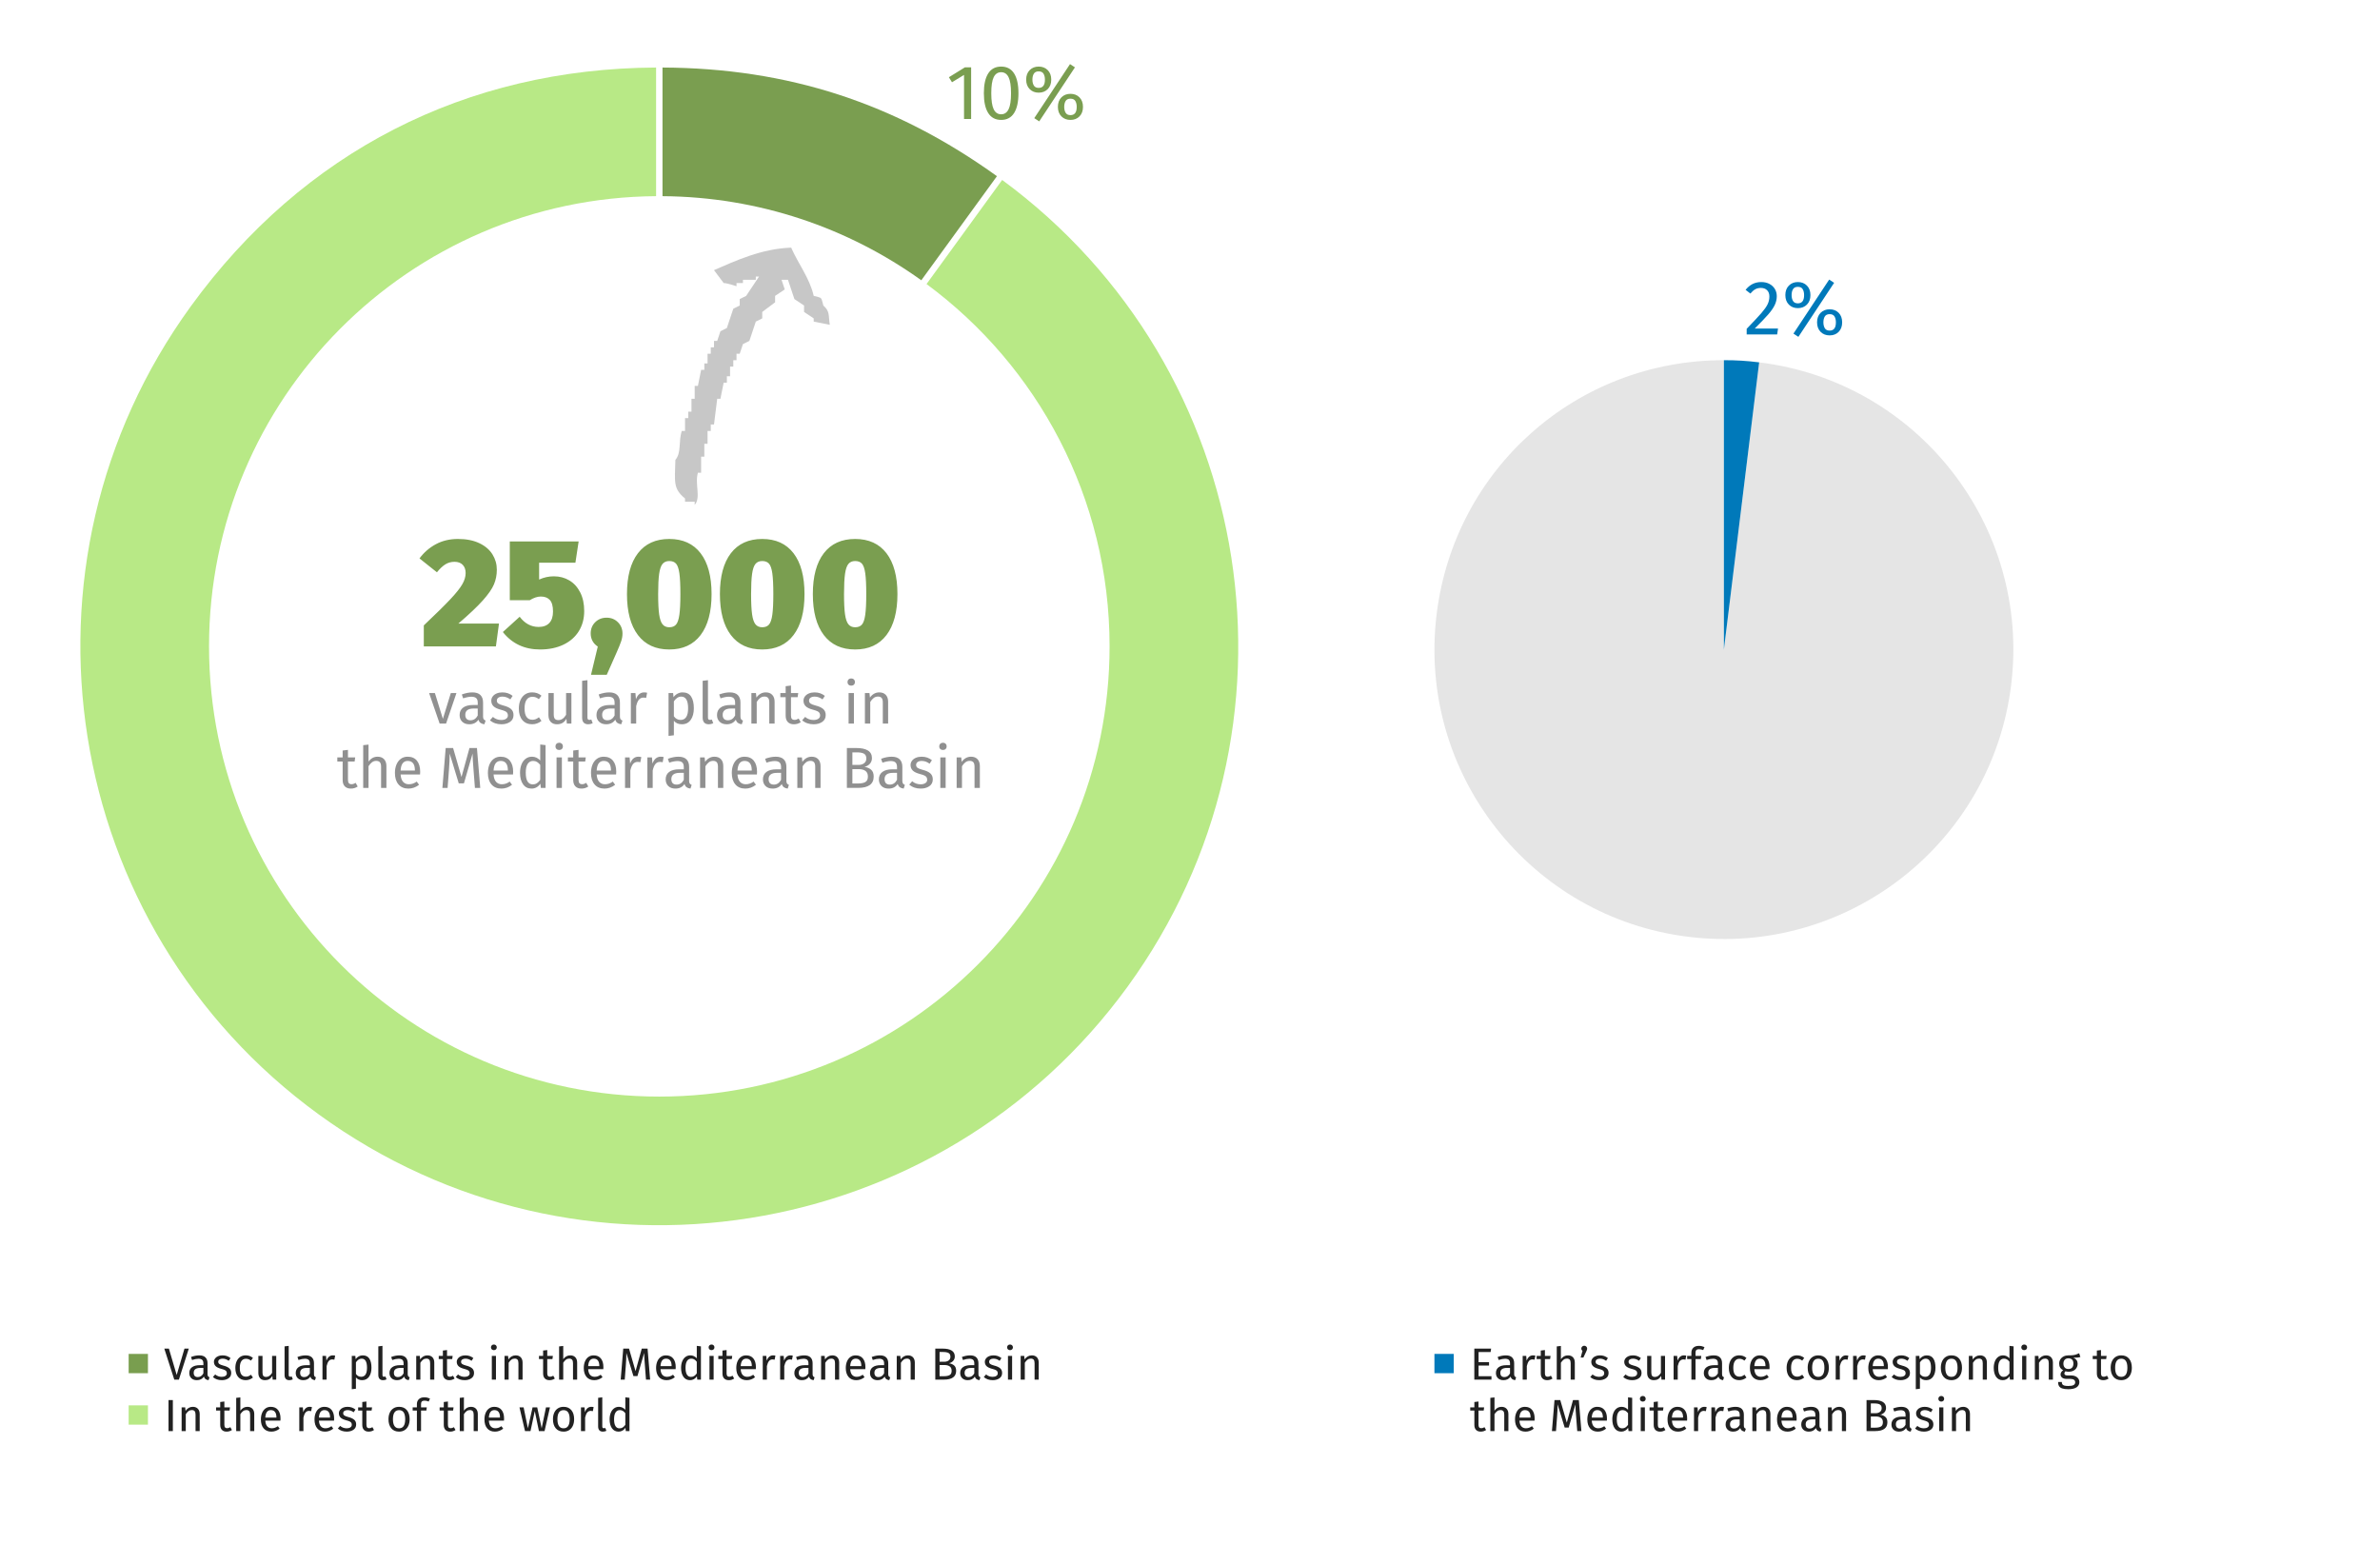 <?xml version="1.0" encoding="utf-8"?>
<!-- Generator: Adobe Illustrator 16.0.0, SVG Export Plug-In . SVG Version: 6.00 Build 0)  -->
<!DOCTYPE svg PUBLIC "-//W3C//DTD SVG 1.0//EN" "http://www.w3.org/TR/2001/REC-SVG-20010904/DTD/svg10.dtd">
<svg version="1.0" id="Layer_1" xmlns="http://www.w3.org/2000/svg" xmlns:xlink="http://www.w3.org/1999/xlink" x="0px" y="0px"
	 width="740px" height="480px" viewBox="0 0 740 480" enable-background="new 0 0 740 480" xml:space="preserve">
<title>infograph/piechart_IPA_traz</title>
<desc>Created with Sketch.</desc>
<g id="Symbols">
	<g id="infograph_x2F_piechart_x5F_IPA_x5F_traz">
		<g id="Group" transform="translate(24, 21)">
			<path id="Fill-1" fill="#7A9E50" d="M285.972,33.786C254.318,11.012,220.984,0.182,181.989,0v40.001
				c30.013,0.212,57.768,9.878,80.468,26.152L285.972,33.786z"/>
			<path id="Fill-4" fill="#B8E986" d="M264.082,67.322c34.517,25.497,56.913,66.459,56.913,112.664c0,77.32-62.681,140-140,140
				s-140-62.68-140-140c0-76.985,62.142-139.448,139-139.987V0C120.784,0.29,70.24,26.198,35.377,74.183
				c-58.43,80.423-40.602,192.985,39.821,251.416c80.422,58.43,192.985,40.602,251.417-39.821
				c58.232-80.152,40.712-192.222-39.021-250.818L264.082,67.322z"/>
		</g>
		<path id="_x32_5_x2C_000" fill="#7A9E50" d="M149.004,168.888c1.824,0.863,3.191,2.023,4.104,3.479s1.368,3.048,1.368,4.776
			c0,1.632-0.296,3.151-0.888,4.56s-1.744,3.072-3.456,4.992s-4.248,4.32-7.608,7.2h12.624l-0.96,7.104h-22.416v-6.527
			c3.712-3.521,6.456-6.225,8.232-8.112c1.775-1.888,3.016-3.44,3.72-4.656s1.056-2.384,1.056-3.504
			c0-1.088-0.304-1.944-0.911-2.568c-0.608-0.624-1.456-0.936-2.544-0.936c-1.057,0-2.009,0.264-2.856,0.792
			s-1.72,1.352-2.616,2.472l-5.424-4.319c1.376-1.856,3.072-3.328,5.088-4.416c2.017-1.088,4.304-1.633,6.864-1.633
			C144.972,167.592,147.18,168.024,149.004,168.888z M178.908,174.984h-11.28v5.231c1.472-0.672,2.992-1.008,4.56-1.008
			c1.792,0,3.4,0.424,4.824,1.272c1.424,0.848,2.552,2.088,3.384,3.72s1.248,3.568,1.248,5.808c0,2.368-0.56,4.456-1.68,6.265
			c-1.12,1.808-2.72,3.208-4.8,4.2c-2.08,0.991-4.496,1.487-7.248,1.487c-4.832,0-8.688-1.808-11.568-5.424l5.232-4.752
			c1.6,2.112,3.567,3.168,5.903,3.168c1.44,0,2.544-0.408,3.312-1.224c0.768-0.816,1.151-2.008,1.151-3.576
			c0-1.664-0.327-2.856-0.983-3.576s-1.592-1.08-2.809-1.08c-1.056,0-2.207,0.384-3.455,1.152h-6.192V168.36h21.408L178.908,174.984
			z M192.132,193.488c0.944,0.944,1.416,2.12,1.416,3.528c0,0.768-0.136,1.56-0.408,2.376c-0.271,0.815-0.776,2.056-1.512,3.72
			l-2.977,6.72h-4.896l2.112-8.784c-0.704-0.447-1.248-1.023-1.633-1.728c-0.384-0.704-0.575-1.488-0.575-2.352
			c0-1.408,0.472-2.576,1.416-3.505c0.943-0.928,2.119-1.392,3.527-1.392S191.188,192.544,192.132,193.488z M217.836,172.032
			c2.271,2.96,3.408,7.192,3.408,12.696s-1.137,9.752-3.408,12.744c-2.272,2.991-5.521,4.487-9.744,4.487s-7.472-1.496-9.744-4.487
			c-2.271-2.992-3.408-7.24-3.408-12.744s1.137-9.736,3.408-12.696c2.272-2.96,5.521-4.44,9.744-4.44
			S215.564,169.072,217.836,172.032z M206.004,175.344c-0.496,0.592-0.849,1.623-1.057,3.096c-0.207,1.472-0.312,3.567-0.312,6.288
			c0,2.752,0.104,4.855,0.312,6.312c0.208,1.456,0.561,2.488,1.057,3.097c0.496,0.607,1.191,0.911,2.088,0.911
			c0.928,0,1.632-0.279,2.112-0.84c0.479-0.56,0.823-1.576,1.031-3.048s0.312-3.616,0.312-6.432c0-2.849-0.104-5-0.312-6.456
			s-0.552-2.456-1.031-3c-0.48-0.544-1.185-0.816-2.112-0.816C207.196,174.456,206.5,174.752,206.004,175.344z M246.732,172.032
			c2.272,2.96,3.408,7.192,3.408,12.696s-1.136,9.752-3.408,12.744c-2.271,2.991-5.52,4.487-9.744,4.487
			c-4.224,0-7.472-1.496-9.743-4.487c-2.272-2.992-3.408-7.24-3.408-12.744s1.136-9.736,3.408-12.696
			c2.271-2.96,5.52-4.44,9.743-4.44C241.212,167.592,244.46,169.072,246.732,172.032z M234.9,175.344
			c-0.496,0.592-0.848,1.623-1.056,3.096c-0.208,1.472-0.312,3.567-0.312,6.288c0,2.752,0.104,4.855,0.312,6.312
			s0.56,2.488,1.056,3.097c0.496,0.607,1.192,0.911,2.088,0.911c0.929,0,1.633-0.279,2.112-0.84c0.48-0.56,0.824-1.576,1.032-3.048
			s0.312-3.616,0.312-6.432c0-2.849-0.104-5-0.312-6.456s-0.552-2.456-1.032-3c-0.479-0.544-1.184-0.816-2.112-0.816
			C236.092,174.456,235.396,174.752,234.9,175.344z M275.628,172.032c2.271,2.96,3.408,7.192,3.408,12.696
			s-1.137,9.752-3.408,12.744c-2.272,2.991-5.521,4.487-9.744,4.487s-7.472-1.496-9.744-4.487c-2.271-2.992-3.408-7.24-3.408-12.744
			s1.137-9.736,3.408-12.696c2.272-2.96,5.521-4.44,9.744-4.44S273.356,169.072,275.628,172.032z M263.796,175.344
			c-0.496,0.592-0.849,1.623-1.057,3.096c-0.207,1.472-0.312,3.567-0.312,6.288c0,2.752,0.104,4.855,0.312,6.312
			c0.208,1.456,0.561,2.488,1.057,3.097c0.496,0.607,1.191,0.911,2.088,0.911c0.928,0,1.632-0.279,2.112-0.84
			c0.479-0.56,0.823-1.576,1.031-3.048s0.312-3.616,0.312-6.432c0-2.849-0.104-5-0.312-6.456s-0.552-2.456-1.031-3
			c-0.48-0.544-1.185-0.816-2.112-0.816C264.988,174.456,264.292,174.752,263.796,175.344z"/>
		<path id="vascular-plants-in-t" fill="#909090" d="M136.695,225l-3.275-9.485h1.8l2.484,8.01l2.466-8.01h1.746L138.693,225
			H136.695z M150.393,223.641c0.132,0.186,0.33,0.327,0.594,0.423l-0.378,1.151c-0.491-0.06-0.888-0.197-1.188-0.413
			c-0.3-0.217-0.522-0.553-0.666-1.009c-0.636,0.948-1.578,1.422-2.826,1.422c-0.936,0-1.674-0.264-2.214-0.792
			c-0.54-0.527-0.811-1.218-0.811-2.069c0-1.008,0.363-1.782,1.09-2.322c0.726-0.54,1.755-0.81,3.087-0.81h1.458v-0.702
			c0-0.672-0.162-1.152-0.486-1.44s-0.822-0.432-1.494-0.432c-0.696,0-1.548,0.168-2.556,0.504l-0.414-1.206
			c1.176-0.432,2.268-0.648,3.276-0.648c1.115,0,1.949,0.273,2.502,0.819c0.552,0.546,0.827,1.323,0.827,2.331v4.338
			C150.195,223.17,150.261,223.455,150.393,223.641z M148.539,222.498v-2.178h-1.242c-1.752,0-2.628,0.647-2.628,1.944
			c0,0.563,0.138,0.989,0.414,1.277c0.275,0.288,0.684,0.433,1.224,0.433C147.255,223.974,147.999,223.482,148.539,222.498z
			 M157.917,215.568c0.516,0.18,1.008,0.45,1.476,0.81l-0.72,1.099c-0.42-0.301-0.825-0.52-1.215-0.657
			c-0.391-0.138-0.801-0.207-1.233-0.207c-0.54,0-0.966,0.111-1.278,0.333c-0.312,0.222-0.468,0.525-0.468,0.909
			s0.147,0.684,0.441,0.899c0.294,0.217,0.825,0.427,1.593,0.63c1.056,0.265,1.845,0.624,2.367,1.08
			c0.521,0.456,0.783,1.08,0.783,1.872c0,0.937-0.363,1.65-1.089,2.143c-0.727,0.492-1.611,0.737-2.655,0.737
			c-1.44,0-2.634-0.413-3.582-1.241l0.918-1.044c0.744,0.636,1.62,0.953,2.628,0.953c0.612,0,1.104-0.126,1.476-0.378
			s0.559-0.588,0.559-1.008c0-0.336-0.066-0.608-0.198-0.818s-0.357-0.391-0.675-0.54c-0.318-0.15-0.795-0.31-1.432-0.478
			c-1.008-0.264-1.736-0.621-2.187-1.071c-0.45-0.449-0.675-1.017-0.675-1.7c0-0.492,0.146-0.937,0.44-1.332
			c0.294-0.396,0.702-0.705,1.225-0.928c0.521-0.222,1.106-0.333,1.755-0.333C156.819,215.298,157.401,215.388,157.917,215.568z
			 M167.007,215.541c0.468,0.162,0.918,0.423,1.35,0.783l-0.81,1.08c-0.324-0.252-0.643-0.438-0.954-0.558
			c-0.312-0.12-0.666-0.181-1.062-0.181c-0.768,0-1.364,0.307-1.79,0.918c-0.427,0.612-0.64,1.519-0.64,2.719
			c0,1.199,0.21,2.085,0.63,2.654c0.42,0.57,1.021,0.855,1.8,0.855c0.385,0,0.729-0.061,1.035-0.181
			c0.307-0.119,0.64-0.317,0.999-0.594l0.792,1.134c-0.863,0.696-1.83,1.044-2.897,1.044c-1.284,0-2.295-0.432-3.033-1.296
			c-0.738-0.863-1.107-2.058-1.107-3.582c0-1.008,0.168-1.89,0.504-2.646c0.337-0.756,0.813-1.344,1.432-1.764
			c0.618-0.421,1.353-0.631,2.205-0.631C166.023,215.298,166.539,215.379,167.007,215.541z M176.241,225l-0.126-1.476
			c-0.36,0.588-0.774,1.017-1.242,1.287c-0.469,0.27-1.038,0.404-1.71,0.404c-0.828,0-1.477-0.252-1.944-0.756
			s-0.702-1.218-0.702-2.142v-6.804h1.656v6.624c0,0.647,0.114,1.106,0.342,1.377c0.229,0.27,0.6,0.404,1.116,0.404
			c0.924,0,1.716-0.546,2.376-1.638v-6.768h1.656V225H176.241z M182.784,223.668c0.09,0.12,0.242,0.181,0.459,0.181
			c0.228,0,0.432-0.036,0.611-0.108l0.433,1.152c-0.444,0.216-0.912,0.323-1.404,0.323c-0.612,0-1.08-0.177-1.404-0.53
			c-0.324-0.354-0.485-0.873-0.485-1.558v-11.43l1.655-0.198v11.592C182.649,223.356,182.694,223.548,182.784,223.668z
			 M192.945,223.641c0.133,0.186,0.33,0.327,0.595,0.423l-0.378,1.151c-0.492-0.06-0.889-0.197-1.188-0.413
			c-0.3-0.217-0.521-0.553-0.666-1.009c-0.636,0.948-1.578,1.422-2.826,1.422c-0.936,0-1.674-0.264-2.214-0.792
			c-0.54-0.527-0.81-1.218-0.81-2.069c0-1.008,0.362-1.782,1.089-2.322c0.726-0.54,1.755-0.81,3.087-0.81h1.458v-0.702
			c0-0.672-0.162-1.152-0.486-1.44s-0.821-0.432-1.494-0.432c-0.695,0-1.548,0.168-2.556,0.504l-0.414-1.206
			c1.176-0.432,2.269-0.648,3.276-0.648c1.116,0,1.95,0.273,2.502,0.819s0.828,1.323,0.828,2.331v4.338
			C192.747,223.17,192.813,223.455,192.945,223.641z M191.091,222.498v-2.178h-1.242c-1.752,0-2.628,0.647-2.628,1.944
			c0,0.563,0.138,0.989,0.414,1.277s0.684,0.433,1.224,0.433C189.807,223.974,190.551,223.482,191.091,222.498z M201.207,215.406
			l-0.307,1.62c-0.288-0.072-0.563-0.108-0.828-0.108c-0.588,0-1.062,0.216-1.422,0.648c-0.359,0.432-0.642,1.104-0.846,2.016V225
			h-1.656v-9.485h1.422l0.162,1.926c0.252-0.708,0.595-1.242,1.026-1.603c0.432-0.359,0.936-0.54,1.512-0.54
			C200.607,215.298,200.919,215.334,201.207,215.406z M214.887,216.594c0.564,0.863,0.846,2.081,0.846,3.653
			c0,1.488-0.323,2.688-0.972,3.601s-1.566,1.367-2.754,1.367c-1.056,0-1.884-0.359-2.484-1.079v4.5l-1.655,0.197v-13.319h1.422
			l0.126,1.277c0.348-0.479,0.768-0.849,1.26-1.106s1.008-0.388,1.548-0.388C213.435,215.298,214.323,215.73,214.887,216.594z
			 M213.951,220.248c0-2.424-0.715-3.636-2.143-3.636c-0.468,0-0.894,0.138-1.278,0.414c-0.384,0.276-0.72,0.63-1.008,1.062v4.626
			c0.24,0.372,0.54,0.657,0.9,0.855s0.756,0.297,1.188,0.297C213.171,223.866,213.951,222.66,213.951,220.248z M220.26,223.668
			c0.09,0.12,0.243,0.181,0.459,0.181c0.228,0,0.432-0.036,0.612-0.108l0.432,1.152c-0.444,0.216-0.912,0.323-1.404,0.323
			c-0.611,0-1.08-0.177-1.403-0.53c-0.324-0.354-0.486-0.873-0.486-1.558v-11.43l1.656-0.198v11.592
			C220.125,223.356,220.17,223.548,220.26,223.668z M230.421,223.641c0.132,0.186,0.33,0.327,0.594,0.423l-0.378,1.151
			c-0.492-0.06-0.888-0.197-1.188-0.413c-0.301-0.217-0.522-0.553-0.666-1.009c-0.637,0.948-1.578,1.422-2.826,1.422
			c-0.937,0-1.674-0.264-2.214-0.792c-0.54-0.527-0.811-1.218-0.811-2.069c0-1.008,0.363-1.782,1.089-2.322
			c0.727-0.54,1.755-0.81,3.087-0.81h1.458v-0.702c0-0.672-0.162-1.152-0.485-1.44c-0.324-0.288-0.822-0.432-1.494-0.432
			c-0.696,0-1.548,0.168-2.557,0.504l-0.413-1.206c1.176-0.432,2.268-0.648,3.275-0.648c1.116,0,1.95,0.273,2.502,0.819
			s0.828,1.323,0.828,2.331v4.338C230.223,223.17,230.289,223.455,230.421,223.641z M228.567,222.498v-2.178h-1.241
			c-1.753,0-2.629,0.647-2.629,1.944c0,0.563,0.139,0.989,0.414,1.277c0.276,0.288,0.685,0.433,1.225,0.433
			C227.283,223.974,228.027,223.482,228.567,222.498z M240.114,216.072c0.486,0.516,0.729,1.224,0.729,2.124V225h-1.656v-6.569
			c0-0.673-0.126-1.146-0.378-1.423c-0.252-0.275-0.624-0.413-1.116-0.413c-0.504,0-0.947,0.144-1.332,0.432
			c-0.384,0.288-0.743,0.702-1.08,1.242V225h-1.655v-9.485h1.422l0.144,1.403c0.336-0.504,0.753-0.899,1.251-1.188
			s1.047-0.433,1.647-0.433C238.953,215.298,239.628,215.556,240.114,216.072z M246.837,225.216c-0.804,0-1.432-0.23-1.881-0.692
			c-0.45-0.462-0.676-1.131-0.676-2.007v-5.725h-1.655v-1.277h1.655v-2.143l1.656-0.198v2.341h2.25l-0.18,1.277h-2.07v5.652
			c0,0.492,0.087,0.849,0.261,1.071c0.175,0.222,0.466,0.333,0.873,0.333c0.396,0,0.816-0.139,1.261-0.414l0.63,1.134
			C248.337,225,247.629,225.216,246.837,225.216z M254.991,215.568c0.516,0.18,1.008,0.45,1.476,0.81l-0.72,1.099
			c-0.42-0.301-0.825-0.52-1.216-0.657c-0.39-0.138-0.801-0.207-1.232-0.207c-0.54,0-0.966,0.111-1.278,0.333
			c-0.312,0.222-0.468,0.525-0.468,0.909s0.147,0.684,0.441,0.899c0.294,0.217,0.824,0.427,1.593,0.63
			c1.056,0.265,1.845,0.624,2.367,1.08c0.521,0.456,0.782,1.08,0.782,1.872c0,0.937-0.362,1.65-1.089,2.143
			c-0.726,0.492-1.61,0.737-2.654,0.737c-1.44,0-2.635-0.413-3.582-1.241l0.918-1.044c0.743,0.636,1.619,0.953,2.628,0.953
			c0.611,0,1.104-0.126,1.476-0.378s0.559-0.588,0.559-1.008c0-0.336-0.066-0.608-0.198-0.818s-0.357-0.391-0.675-0.54
			c-0.318-0.15-0.796-0.31-1.432-0.478c-1.008-0.264-1.736-0.621-2.187-1.071c-0.45-0.449-0.675-1.017-0.675-1.7
			c0-0.492,0.146-0.937,0.44-1.332c0.294-0.396,0.702-0.705,1.224-0.928c0.522-0.222,1.107-0.333,1.756-0.333
			C253.893,215.298,254.475,215.388,254.991,215.568z M263.847,225v-9.485h1.656V225H263.847z M265.503,211.284
			c0.216,0.216,0.324,0.486,0.324,0.811c0,0.323-0.108,0.591-0.324,0.801s-0.498,0.314-0.846,0.314
			c-0.337,0-0.612-0.104-0.828-0.314c-0.217-0.21-0.324-0.478-0.324-0.801c0-0.324,0.107-0.595,0.324-0.811
			c0.216-0.216,0.491-0.324,0.828-0.324C265.005,210.96,265.287,211.068,265.503,211.284z M275.412,216.072
			c0.485,0.516,0.729,1.224,0.729,2.124V225h-1.656v-6.569c0-0.673-0.126-1.146-0.378-1.423c-0.252-0.275-0.624-0.413-1.115-0.413
			c-0.505,0-0.948,0.144-1.332,0.432c-0.385,0.288-0.744,0.702-1.08,1.242V225h-1.656v-9.485h1.422l0.144,1.403
			c0.337-0.504,0.754-0.899,1.251-1.188c0.498-0.288,1.048-0.433,1.647-0.433C274.251,215.298,274.926,215.556,275.412,216.072z
			 M109.092,245.216c-0.804,0-1.431-0.23-1.881-0.692s-0.675-1.131-0.675-2.007v-5.725h-1.656v-1.277h1.656v-2.143l1.655-0.198
			v2.341h2.25l-0.18,1.277h-2.07v5.652c0,0.492,0.087,0.849,0.262,1.071c0.174,0.222,0.465,0.333,0.873,0.333
			c0.396,0,0.815-0.139,1.26-0.414l0.63,1.134C110.592,245,109.884,245.216,109.092,245.216z M119.415,236.072
			c0.485,0.516,0.729,1.224,0.729,2.124V245h-1.656v-6.569c0-0.673-0.129-1.146-0.387-1.423c-0.258-0.275-0.633-0.413-1.125-0.413
			s-0.93,0.144-1.313,0.432c-0.385,0.288-0.744,0.696-1.08,1.224V245h-1.656v-13.284l1.656-0.18v5.292
			c0.744-1.02,1.68-1.53,2.808-1.53C118.254,235.298,118.929,235.556,119.415,236.072z M130.602,240.824h-6.048
			c0.072,1.044,0.336,1.812,0.792,2.304c0.456,0.492,1.044,0.738,1.764,0.738c0.456,0,0.876-0.066,1.261-0.198
			c0.384-0.132,0.785-0.342,1.206-0.63l0.72,0.99c-1.008,0.792-2.112,1.188-3.312,1.188c-1.319,0-2.349-0.432-3.087-1.296
			c-0.737-0.863-1.106-2.052-1.106-3.563c0-0.984,0.159-1.857,0.477-2.619c0.318-0.762,0.774-1.359,1.368-1.791
			s1.293-0.648,2.097-0.648c1.261,0,2.227,0.414,2.898,1.242s1.008,1.975,1.008,3.438
			C130.638,240.254,130.626,240.536,130.602,240.824z M129,239.492c0-0.936-0.187-1.65-0.559-2.142
			c-0.372-0.492-0.93-0.738-1.674-0.738c-1.355,0-2.094,0.996-2.214,2.988H129V239.492z M147.666,245l-0.433-5.598
			c-0.18-2.196-0.281-3.882-0.306-5.058l-2.682,9.252h-1.603l-2.826-9.271c0,1.5-0.077,3.234-0.233,5.202L139.17,245h-1.62
			l1.026-12.401h2.304l2.61,9.018l2.483-9.018h2.322L149.322,245H147.666z M159.51,240.824h-6.048
			c0.072,1.044,0.336,1.812,0.792,2.304c0.456,0.492,1.044,0.738,1.764,0.738c0.456,0,0.876-0.066,1.26-0.198
			c0.385-0.132,0.786-0.342,1.206-0.63l0.721,0.99c-1.009,0.792-2.112,1.188-3.312,1.188c-1.32,0-2.349-0.432-3.087-1.296
			c-0.738-0.863-1.107-2.052-1.107-3.563c0-0.984,0.159-1.857,0.478-2.619s0.774-1.359,1.368-1.791s1.293-0.648,2.097-0.648
			c1.26,0,2.227,0.414,2.898,1.242s1.008,1.975,1.008,3.438C159.546,240.254,159.534,240.536,159.51,240.824z M157.908,239.492
			c0-0.936-0.187-1.65-0.559-2.142c-0.372-0.492-0.93-0.738-1.674-0.738c-1.356,0-2.094,0.996-2.214,2.988h4.446V239.492z
			 M169.626,245h-1.458l-0.162-1.313c-0.312,0.479-0.702,0.854-1.17,1.125c-0.468,0.27-0.99,0.404-1.566,0.404
			c-1.128,0-2.007-0.443-2.637-1.332c-0.63-0.888-0.945-2.081-0.945-3.581c0-0.973,0.15-1.837,0.45-2.593s0.732-1.347,1.296-1.772
			c0.564-0.426,1.225-0.64,1.98-0.64c0.972,0,1.823,0.391,2.556,1.171V231.5l1.656,0.198V245z M166.926,243.551
			c0.36-0.233,0.708-0.585,1.044-1.053v-4.644c-0.312-0.408-0.645-0.717-0.999-0.927c-0.354-0.211-0.753-0.315-1.197-0.315
			c-0.731,0-1.299,0.306-1.701,0.918c-0.401,0.612-0.603,1.524-0.603,2.736c0,1.224,0.186,2.136,0.558,2.735
			c0.372,0.601,0.906,0.9,1.603,0.9C166.134,243.902,166.566,243.785,166.926,243.551z M173.046,245v-9.485h1.656V245H173.046z
			 M174.702,231.284c0.216,0.216,0.323,0.486,0.323,0.811c0,0.323-0.107,0.591-0.323,0.801c-0.217,0.21-0.498,0.314-0.847,0.314
			c-0.336,0-0.611-0.104-0.828-0.314c-0.216-0.21-0.323-0.478-0.323-0.801c0-0.324,0.107-0.595,0.323-0.811
			c0.217-0.216,0.492-0.324,0.828-0.324C174.204,230.96,174.486,231.068,174.702,231.284z M180.786,245.216
			c-0.805,0-1.432-0.23-1.882-0.692c-0.449-0.462-0.675-1.131-0.675-2.007v-5.725h-1.655v-1.277h1.655v-2.143l1.656-0.198v2.341
			h2.25l-0.18,1.277h-2.07v5.652c0,0.492,0.087,0.849,0.261,1.071c0.174,0.222,0.465,0.333,0.873,0.333
			c0.396,0,0.816-0.139,1.26-0.414l0.631,1.134C182.286,245,181.578,245.216,180.786,245.216z M191.568,240.824h-6.048
			c0.072,1.044,0.336,1.812,0.792,2.304c0.456,0.492,1.044,0.738,1.765,0.738c0.456,0,0.876-0.066,1.26-0.198
			s0.786-0.342,1.206-0.63l0.72,0.99c-1.008,0.792-2.112,1.188-3.312,1.188c-1.32,0-2.35-0.432-3.088-1.296
			c-0.737-0.863-1.106-2.052-1.106-3.563c0-0.984,0.159-1.857,0.477-2.619c0.318-0.762,0.774-1.359,1.368-1.791
			s1.293-0.648,2.097-0.648c1.261,0,2.227,0.414,2.898,1.242s1.008,1.975,1.008,3.438
			C191.604,240.254,191.592,240.536,191.568,240.824z M189.966,239.492c0-0.936-0.187-1.65-0.558-2.142
			c-0.372-0.492-0.931-0.738-1.675-0.738c-1.355,0-2.094,0.996-2.214,2.988h4.446V239.492z M199.398,235.406l-0.306,1.62
			c-0.288-0.072-0.564-0.108-0.828-0.108c-0.588,0-1.062,0.216-1.422,0.648c-0.36,0.432-0.642,1.104-0.846,2.016V245h-1.656v-9.485
			h1.422l0.162,1.926c0.252-0.708,0.594-1.242,1.026-1.603c0.432-0.359,0.936-0.54,1.512-0.54
			C198.798,235.298,199.11,235.334,199.398,235.406z M206.346,235.406l-0.306,1.62c-0.288-0.072-0.564-0.108-0.828-0.108
			c-0.588,0-1.062,0.216-1.422,0.648c-0.36,0.432-0.643,1.104-0.847,2.016V245h-1.655v-9.485h1.422l0.162,1.926
			c0.252-0.708,0.594-1.242,1.025-1.603c0.433-0.359,0.937-0.54,1.513-0.54C205.746,235.298,206.058,235.334,206.346,235.406z
			 M214.464,243.641c0.132,0.186,0.33,0.327,0.594,0.423l-0.378,1.151c-0.492-0.06-0.888-0.197-1.188-0.413
			c-0.301-0.217-0.522-0.553-0.666-1.009c-0.637,0.948-1.578,1.422-2.826,1.422c-0.937,0-1.674-0.264-2.214-0.792
			c-0.54-0.527-0.811-1.218-0.811-2.069c0-1.008,0.363-1.782,1.089-2.322c0.727-0.54,1.755-0.81,3.087-0.81h1.458v-0.702
			c0-0.672-0.162-1.152-0.485-1.44c-0.324-0.288-0.822-0.432-1.494-0.432c-0.696,0-1.548,0.168-2.556,0.504l-0.414-1.206
			c1.176-0.432,2.268-0.648,3.275-0.648c1.116,0,1.95,0.273,2.502,0.819c0.553,0.546,0.828,1.323,0.828,2.331v4.338
			C214.266,243.17,214.332,243.455,214.464,243.641z M212.61,242.498v-2.178h-1.241c-1.752,0-2.628,0.647-2.628,1.944
			c0,0.563,0.138,0.989,0.413,1.277c0.276,0.288,0.685,0.433,1.225,0.433C211.326,243.974,212.07,243.482,212.61,242.498z
			 M224.157,236.072c0.485,0.516,0.729,1.224,0.729,2.124V245h-1.656v-6.569c0-0.673-0.126-1.146-0.378-1.423
			c-0.252-0.275-0.624-0.413-1.116-0.413c-0.504,0-0.947,0.144-1.332,0.432c-0.384,0.288-0.743,0.702-1.079,1.242V245h-1.656v-9.485
			h1.422l0.144,1.403c0.336-0.504,0.753-0.899,1.251-1.188s1.048-0.433,1.647-0.433
			C222.996,235.298,223.671,235.556,224.157,236.072z M235.344,240.824h-6.048c0.072,1.044,0.336,1.812,0.792,2.304
			c0.456,0.492,1.044,0.738,1.764,0.738c0.456,0,0.876-0.066,1.26-0.198c0.385-0.132,0.786-0.342,1.206-0.63l0.721,0.99
			c-1.009,0.792-2.112,1.188-3.312,1.188c-1.32,0-2.349-0.432-3.087-1.296c-0.738-0.863-1.106-2.052-1.106-3.563
			c0-0.984,0.158-1.857,0.477-2.619s0.774-1.359,1.368-1.791s1.293-0.648,2.097-0.648c1.26,0,2.227,0.414,2.898,1.242
			s1.008,1.975,1.008,3.438C235.38,240.254,235.368,240.536,235.344,240.824z M233.742,239.492c0-0.936-0.187-1.65-0.559-2.142
			c-0.372-0.492-0.93-0.738-1.674-0.738c-1.356,0-2.094,0.996-2.214,2.988h4.446V239.492z M244.704,243.641
			c0.132,0.186,0.33,0.327,0.594,0.423l-0.378,1.151c-0.492-0.06-0.889-0.197-1.188-0.413c-0.3-0.217-0.521-0.553-0.666-1.009
			c-0.636,0.948-1.578,1.422-2.826,1.422c-0.936,0-1.674-0.264-2.214-0.792c-0.54-0.527-0.81-1.218-0.81-2.069
			c0-1.008,0.363-1.782,1.089-2.322s1.755-0.81,3.087-0.81h1.458v-0.702c0-0.672-0.162-1.152-0.486-1.44
			c-0.323-0.288-0.821-0.432-1.493-0.432c-0.696,0-1.549,0.168-2.557,0.504l-0.414-1.206c1.177-0.432,2.269-0.648,3.276-0.648
			c1.116,0,1.95,0.273,2.502,0.819s0.828,1.323,0.828,2.331v4.338C244.506,243.17,244.572,243.455,244.704,243.641z M242.85,242.498
			v-2.178h-1.242c-1.752,0-2.628,0.647-2.628,1.944c0,0.563,0.139,0.989,0.414,1.277c0.276,0.288,0.685,0.433,1.225,0.433
			C241.566,243.974,242.31,243.482,242.85,242.498z M254.397,236.072c0.486,0.516,0.729,1.224,0.729,2.124V245h-1.656v-6.569
			c0-0.673-0.126-1.146-0.378-1.423c-0.252-0.275-0.624-0.413-1.116-0.413c-0.504,0-0.948,0.144-1.332,0.432
			s-0.744,0.702-1.08,1.242V245h-1.655v-9.485h1.422l0.144,1.403c0.336-0.504,0.753-0.899,1.251-1.188s1.047-0.433,1.647-0.433
			C253.236,235.298,253.911,235.556,254.397,236.072z M270.858,239.348c0.528,0.456,0.792,1.164,0.792,2.124
			c0,2.352-1.638,3.527-4.914,3.527h-3.42v-12.401h2.935c1.571,0,2.774,0.258,3.608,0.773c0.834,0.517,1.251,1.302,1.251,2.358
			c0,0.72-0.225,1.319-0.675,1.8s-0.999,0.786-1.646,0.918C269.64,238.592,270.33,238.892,270.858,239.348z M265.026,237.854h1.872
			c0.721,0,1.312-0.174,1.773-0.522c0.462-0.348,0.692-0.84,0.692-1.476c0-0.72-0.242-1.218-0.729-1.494s-1.221-0.414-2.205-0.414
			h-1.404V237.854z M269.049,243.182c0.534-0.301,0.801-0.87,0.801-1.71c0-0.816-0.258-1.404-0.773-1.765
			c-0.517-0.359-1.188-0.54-2.017-0.54h-2.034v4.464h1.71C267.744,243.632,268.515,243.482,269.049,243.182z M280.758,243.641
			c0.132,0.186,0.33,0.327,0.594,0.423l-0.378,1.151c-0.492-0.06-0.888-0.197-1.188-0.413c-0.301-0.217-0.522-0.553-0.666-1.009
			c-0.637,0.948-1.578,1.422-2.826,1.422c-0.937,0-1.674-0.264-2.214-0.792c-0.54-0.527-0.811-1.218-0.811-2.069
			c0-1.008,0.363-1.782,1.089-2.322c0.727-0.54,1.755-0.81,3.087-0.81h1.458v-0.702c0-0.672-0.161-1.152-0.485-1.44
			s-0.822-0.432-1.494-0.432c-0.696,0-1.548,0.168-2.556,0.504l-0.414-1.206c1.176-0.432,2.268-0.648,3.275-0.648
			c1.116,0,1.95,0.273,2.502,0.819c0.553,0.546,0.828,1.323,0.828,2.331v4.338C280.56,243.17,280.626,243.455,280.758,243.641z
			 M278.904,242.498v-2.178h-1.241c-1.752,0-2.628,0.647-2.628,1.944c0,0.563,0.138,0.989,0.413,1.277
			c0.276,0.288,0.685,0.433,1.225,0.433C277.62,243.974,278.364,243.482,278.904,242.498z M288.282,235.568
			c0.516,0.18,1.008,0.45,1.476,0.81l-0.72,1.099c-0.42-0.301-0.825-0.52-1.216-0.657c-0.39-0.138-0.801-0.207-1.232-0.207
			c-0.54,0-0.966,0.111-1.278,0.333c-0.312,0.222-0.468,0.525-0.468,0.909s0.147,0.684,0.441,0.899
			c0.294,0.217,0.824,0.427,1.593,0.63c1.056,0.265,1.845,0.624,2.367,1.08c0.521,0.456,0.782,1.08,0.782,1.872
			c0,0.937-0.362,1.65-1.089,2.143c-0.726,0.492-1.61,0.737-2.654,0.737c-1.44,0-2.635-0.413-3.582-1.241l0.918-1.044
			c0.743,0.636,1.619,0.953,2.628,0.953c0.611,0,1.104-0.126,1.476-0.378s0.559-0.588,0.559-1.008c0-0.336-0.066-0.608-0.198-0.818
			s-0.357-0.391-0.675-0.54c-0.318-0.15-0.796-0.31-1.432-0.478c-1.008-0.264-1.736-0.621-2.187-1.071
			c-0.45-0.449-0.675-1.017-0.675-1.7c0-0.492,0.146-0.937,0.44-1.332c0.294-0.396,0.702-0.705,1.224-0.928
			c0.522-0.222,1.107-0.333,1.756-0.333C287.184,235.298,287.766,235.388,288.282,235.568z M292.368,245v-9.485h1.655V245H292.368z
			 M294.024,231.284c0.216,0.216,0.324,0.486,0.324,0.811c0,0.323-0.108,0.591-0.324,0.801s-0.498,0.314-0.846,0.314
			c-0.336,0-0.612-0.104-0.828-0.314s-0.324-0.478-0.324-0.801c0-0.324,0.108-0.595,0.324-0.811s0.492-0.324,0.828-0.324
			C293.526,230.96,293.808,231.068,294.024,231.284z M303.933,236.072c0.486,0.516,0.729,1.224,0.729,2.124V245h-1.656v-6.569
			c0-0.673-0.126-1.146-0.378-1.423c-0.252-0.275-0.624-0.413-1.116-0.413c-0.504,0-0.948,0.144-1.332,0.432
			s-0.744,0.702-1.08,1.242V245h-1.656v-9.485h1.423l0.144,1.403c0.336-0.504,0.753-0.899,1.251-1.188s1.047-0.433,1.647-0.433
			C302.772,235.298,303.447,235.556,303.933,236.072z"/>
		<path id="Vascular-plants-in-t" fill="#212121" d="M54.192,429l-3.107-9.646h1.428l2.422,8.204l2.422-8.204H58.7L55.62,429H54.192
			z M64.678,427.943c0.103,0.145,0.257,0.255,0.462,0.329l-0.294,0.896c-0.383-0.047-0.69-0.154-0.924-0.322
			s-0.406-0.43-0.519-0.784c-0.494,0.737-1.227,1.106-2.197,1.106c-0.729,0-1.303-0.206-1.723-0.616
			c-0.42-0.411-0.63-0.947-0.63-1.61c0-0.784,0.282-1.386,0.848-1.806c0.564-0.42,1.364-0.63,2.4-0.63h1.134v-0.546
			c0-0.523-0.126-0.896-0.378-1.12c-0.252-0.225-0.639-0.336-1.162-0.336c-0.541,0-1.203,0.13-1.987,0.392l-0.322-0.938
			c0.915-0.337,1.764-0.505,2.548-0.505c0.868,0,1.517,0.213,1.946,0.638s0.644,1.028,0.644,1.812v3.374
			C64.524,427.577,64.575,427.799,64.678,427.943z M63.236,427.054v-1.694H62.27c-1.362,0-2.044,0.504-2.044,1.512
			c0,0.439,0.107,0.771,0.322,0.994c0.215,0.225,0.532,0.336,0.952,0.336C62.238,428.202,62.816,427.82,63.236,427.054z
			 M70.53,421.664c0.401,0.141,0.784,0.351,1.148,0.631l-0.56,0.854c-0.327-0.233-0.642-0.403-0.945-0.511s-0.623-0.161-0.959-0.161
			c-0.42,0-0.751,0.086-0.994,0.259c-0.242,0.173-0.364,0.408-0.364,0.707s0.114,0.532,0.344,0.7
			c0.229,0.168,0.642,0.331,1.238,0.49c0.821,0.205,1.436,0.485,1.841,0.84c0.406,0.354,0.609,0.84,0.609,1.456
			c0,0.728-0.282,1.283-0.847,1.666s-1.253,0.574-2.065,0.574c-1.12,0-2.049-0.322-2.786-0.967l0.714-0.812
			c0.579,0.494,1.261,0.742,2.044,0.742c0.477,0,0.859-0.099,1.148-0.294c0.289-0.196,0.434-0.458,0.434-0.784
			c0-0.262-0.051-0.474-0.153-0.637c-0.103-0.164-0.278-0.304-0.525-0.421c-0.247-0.116-0.618-0.24-1.113-0.37
			c-0.783-0.206-1.351-0.483-1.7-0.833c-0.351-0.351-0.525-0.791-0.525-1.323c0-0.383,0.114-0.729,0.343-1.036
			s0.546-0.549,0.952-0.721c0.406-0.173,0.861-0.26,1.365-0.26S70.128,421.524,70.53,421.664z M77.6,421.643
			c0.364,0.126,0.714,0.329,1.05,0.609l-0.63,0.84c-0.252-0.196-0.499-0.341-0.742-0.435c-0.242-0.093-0.518-0.14-0.825-0.14
			c-0.598,0-1.062,0.238-1.394,0.714c-0.331,0.477-0.497,1.181-0.497,2.114s0.163,1.621,0.49,2.064s0.793,0.665,1.4,0.665
			c0.298,0,0.566-0.046,0.805-0.14s0.497-0.247,0.777-0.462l0.615,0.882c-0.672,0.541-1.423,0.812-2.254,0.812
			c-0.998,0-1.785-0.337-2.358-1.009c-0.574-0.672-0.861-1.601-0.861-2.786c0-0.783,0.131-1.47,0.392-2.058
			c0.262-0.588,0.633-1.045,1.113-1.372c0.48-0.326,1.053-0.49,1.715-0.49C76.834,421.454,77.236,421.517,77.6,421.643z M84.782,429
			l-0.099-1.147c-0.28,0.457-0.602,0.791-0.966,1.001s-0.808,0.315-1.33,0.315c-0.644,0-1.147-0.196-1.512-0.589
			c-0.364-0.392-0.546-0.947-0.546-1.666v-5.292h1.288v5.152c0,0.504,0.088,0.861,0.266,1.071s0.467,0.314,0.868,0.314
			c0.719,0,1.334-0.424,1.848-1.273v-5.265h1.288V429H84.782z M89.871,427.965c0.069,0.093,0.188,0.14,0.356,0.14
			c0.178,0,0.336-0.028,0.477-0.084l0.336,0.896c-0.346,0.169-0.71,0.253-1.093,0.253c-0.476,0-0.84-0.138-1.092-0.413
			s-0.378-0.68-0.378-1.211v-8.891l1.288-0.154v9.017C89.766,427.721,89.801,427.871,89.871,427.965z M97.774,427.943
			c0.103,0.145,0.257,0.255,0.462,0.329l-0.294,0.896c-0.382-0.047-0.69-0.154-0.924-0.322s-0.406-0.43-0.518-0.784
			c-0.495,0.737-1.228,1.106-2.198,1.106c-0.728,0-1.302-0.206-1.722-0.616c-0.42-0.411-0.63-0.947-0.63-1.61
			c0-0.784,0.282-1.386,0.847-1.806s1.365-0.63,2.4-0.63h1.135v-0.546c0-0.523-0.126-0.896-0.378-1.12
			c-0.252-0.225-0.64-0.336-1.162-0.336c-0.542,0-1.204,0.13-1.988,0.392l-0.322-0.938c0.915-0.337,1.765-0.505,2.548-0.505
			c0.868,0,1.518,0.213,1.946,0.638c0.43,0.425,0.645,1.028,0.645,1.812v3.374C97.62,427.577,97.671,427.799,97.774,427.943z
			 M96.332,427.054v-1.694h-0.966c-1.363,0-2.045,0.504-2.045,1.512c0,0.439,0.107,0.771,0.322,0.994
			c0.215,0.225,0.532,0.336,0.952,0.336C95.333,428.202,95.912,427.82,96.332,427.054z M104.2,421.538l-0.238,1.261
			c-0.225-0.057-0.438-0.084-0.645-0.084c-0.457,0-0.825,0.168-1.105,0.504s-0.499,0.858-0.658,1.567V429h-1.288v-7.378h1.106
			l0.126,1.498c0.195-0.55,0.462-0.966,0.798-1.246c0.336-0.279,0.728-0.42,1.176-0.42
			C103.734,421.454,103.976,421.482,104.2,421.538z M114.84,422.463c0.438,0.672,0.658,1.619,0.658,2.842
			c0,1.157-0.252,2.091-0.756,2.8c-0.505,0.709-1.219,1.064-2.143,1.064c-0.821,0-1.465-0.28-1.932-0.841v3.5l-1.288,0.154v-10.36
			h1.105l0.099,0.994c0.271-0.373,0.597-0.66,0.979-0.86c0.383-0.201,0.784-0.302,1.204-0.302
			C113.71,421.454,114.402,421.79,114.84,422.463z M114.112,425.304c0-1.886-0.555-2.828-1.666-2.828
			c-0.363,0-0.695,0.107-0.993,0.322c-0.299,0.214-0.561,0.489-0.784,0.825v3.599c0.187,0.289,0.42,0.511,0.7,0.665
			c0.279,0.153,0.588,0.23,0.924,0.23C113.505,428.118,114.112,427.18,114.112,425.304z M119.019,427.965
			c0.07,0.093,0.189,0.14,0.357,0.14c0.177,0,0.336-0.028,0.476-0.084l0.336,0.896c-0.345,0.169-0.709,0.253-1.092,0.253
			c-0.476,0-0.84-0.138-1.092-0.413s-0.378-0.68-0.378-1.211v-8.891l1.288-0.154v9.017
			C118.914,427.721,118.949,427.871,119.019,427.965z M126.922,427.943c0.103,0.145,0.257,0.255,0.462,0.329l-0.294,0.896
			c-0.383-0.047-0.69-0.154-0.924-0.322s-0.406-0.43-0.519-0.784c-0.494,0.737-1.227,1.106-2.197,1.106
			c-0.729,0-1.303-0.206-1.723-0.616c-0.42-0.411-0.63-0.947-0.63-1.61c0-0.784,0.282-1.386,0.847-1.806
			c0.565-0.42,1.365-0.63,2.401-0.63h1.134v-0.546c0-0.523-0.126-0.896-0.378-1.12c-0.252-0.225-0.639-0.336-1.162-0.336
			c-0.541,0-1.204,0.13-1.987,0.392l-0.322-0.938c0.914-0.337,1.764-0.505,2.548-0.505c0.868,0,1.517,0.213,1.946,0.638
			c0.429,0.425,0.644,1.028,0.644,1.812v3.374C126.768,427.577,126.82,427.799,126.922,427.943z M125.48,427.054v-1.694h-0.966
			c-1.362,0-2.044,0.504-2.044,1.512c0,0.439,0.107,0.771,0.322,0.994c0.215,0.225,0.532,0.336,0.952,0.336
			C124.482,428.202,125.06,427.82,125.48,427.054z M134.461,422.056c0.378,0.401,0.566,0.952,0.566,1.652V429h-1.287v-5.109
			c0-0.522-0.099-0.892-0.295-1.106c-0.195-0.214-0.485-0.321-0.867-0.321c-0.393,0-0.737,0.111-1.036,0.336
			c-0.299,0.224-0.579,0.546-0.84,0.966V429h-1.288v-7.378h1.105l0.112,1.093c0.262-0.393,0.586-0.7,0.973-0.925
			c0.388-0.224,0.814-0.336,1.281-0.336C133.558,421.454,134.083,421.655,134.461,422.056z M139.69,429.169
			c-0.625,0-1.112-0.18-1.463-0.539c-0.35-0.359-0.524-0.88-0.524-1.562v-4.452h-1.288v-0.994h1.288v-1.666l1.288-0.153v1.819h1.75
			l-0.141,0.994h-1.609v4.396c0,0.383,0.067,0.66,0.202,0.833c0.136,0.173,0.362,0.259,0.68,0.259c0.308,0,0.635-0.107,0.979-0.322
			l0.49,0.882C140.857,429,140.306,429.169,139.69,429.169z M146.032,421.664c0.4,0.141,0.783,0.351,1.147,0.631l-0.56,0.854
			c-0.327-0.233-0.642-0.403-0.945-0.511s-0.623-0.161-0.959-0.161c-0.42,0-0.751,0.086-0.994,0.259
			c-0.242,0.173-0.364,0.408-0.364,0.707s0.114,0.532,0.344,0.7c0.229,0.168,0.642,0.331,1.238,0.49
			c0.821,0.205,1.436,0.485,1.841,0.84c0.406,0.354,0.609,0.84,0.609,1.456c0,0.728-0.282,1.283-0.847,1.666
			s-1.253,0.574-2.065,0.574c-1.12,0-2.049-0.322-2.786-0.967l0.714-0.812c0.579,0.494,1.261,0.742,2.045,0.742
			c0.476,0,0.858-0.099,1.147-0.294c0.289-0.196,0.435-0.458,0.435-0.784c0-0.262-0.052-0.474-0.154-0.637
			c-0.103-0.164-0.278-0.304-0.525-0.421c-0.247-0.116-0.618-0.24-1.112-0.37c-0.784-0.206-1.352-0.483-1.701-0.833
			c-0.351-0.351-0.525-0.791-0.525-1.323c0-0.383,0.114-0.729,0.343-1.036s0.546-0.549,0.952-0.721
			c0.406-0.173,0.861-0.26,1.365-0.26S145.631,421.524,146.032,421.664z M152.92,429v-7.378h1.288V429H152.92z M154.208,418.332
			c0.168,0.168,0.252,0.379,0.252,0.631s-0.084,0.459-0.252,0.623c-0.168,0.163-0.388,0.244-0.658,0.244
			c-0.262,0-0.476-0.081-0.645-0.244c-0.168-0.164-0.252-0.371-0.252-0.623s0.084-0.463,0.252-0.631
			c0.169-0.168,0.383-0.252,0.645-0.252C153.821,418.08,154.04,418.164,154.208,418.332z M161.915,422.056
			c0.378,0.401,0.566,0.952,0.566,1.652V429h-1.288v-5.109c0-0.522-0.098-0.892-0.294-1.106c-0.195-0.214-0.485-0.321-0.867-0.321
			c-0.393,0-0.738,0.111-1.036,0.336c-0.299,0.224-0.579,0.546-0.841,0.966V429h-1.287v-7.378h1.105l0.112,1.093
			c0.261-0.393,0.586-0.7,0.973-0.925c0.388-0.224,0.814-0.336,1.281-0.336C161.012,421.454,161.537,421.655,161.915,422.056z
			 M170.854,429.169c-0.625,0-1.112-0.18-1.463-0.539c-0.35-0.359-0.524-0.88-0.524-1.562v-4.452h-1.288v-0.994h1.288v-1.666
			l1.287-0.153v1.819h1.75l-0.14,0.994h-1.61v4.396c0,0.383,0.068,0.66,0.203,0.833c0.136,0.173,0.362,0.259,0.68,0.259
			c0.308,0,0.635-0.107,0.979-0.322l0.49,0.882C172.021,429,171.47,429.169,170.854,429.169z M178.883,422.056
			c0.378,0.401,0.567,0.952,0.567,1.652V429h-1.288v-5.109c0-0.522-0.101-0.892-0.302-1.106c-0.2-0.214-0.492-0.321-0.875-0.321
			c-0.382,0-0.723,0.111-1.021,0.336c-0.299,0.224-0.579,0.541-0.84,0.951V429h-1.288v-10.331l1.288-0.141v4.116
			c0.578-0.793,1.307-1.19,2.184-1.19C177.98,421.454,178.505,421.655,178.883,422.056z M187.584,425.753h-4.704
			c0.056,0.812,0.261,1.409,0.616,1.792c0.354,0.382,0.812,0.573,1.372,0.573c0.354,0,0.681-0.051,0.979-0.153
			c0.299-0.104,0.611-0.267,0.938-0.49l0.56,0.77c-0.784,0.616-1.643,0.925-2.576,0.925c-1.026,0-1.827-0.337-2.4-1.009
			c-0.574-0.672-0.861-1.596-0.861-2.771c0-0.766,0.124-1.444,0.371-2.037s0.602-1.057,1.063-1.393
			c0.462-0.337,1.006-0.505,1.632-0.505c0.979,0,1.73,0.322,2.254,0.967c0.522,0.644,0.783,1.535,0.783,2.674
			C187.612,425.309,187.603,425.528,187.584,425.753z M186.338,424.717c0-0.729-0.145-1.283-0.435-1.666
			c-0.289-0.383-0.723-0.574-1.302-0.574c-1.055,0-1.629,0.774-1.722,2.324h3.458V424.717z M200.856,429l-0.336-4.354
			c-0.14-1.708-0.219-3.02-0.237-3.934l-2.087,7.195h-1.245l-2.198-7.21c0,1.167-0.061,2.516-0.183,4.046L194.248,429h-1.261
			l0.799-9.646h1.792l2.029,7.014l1.933-7.014h1.806l0.798,9.646H200.856z M210.068,425.753h-4.704
			c0.057,0.812,0.262,1.409,0.616,1.792c0.354,0.382,0.812,0.573,1.372,0.573c0.354,0,0.682-0.051,0.98-0.153
			c0.299-0.104,0.611-0.267,0.938-0.49l0.561,0.77c-0.784,0.616-1.643,0.925-2.576,0.925c-1.026,0-1.827-0.337-2.401-1.009
			s-0.86-1.596-0.86-2.771c0-0.766,0.123-1.444,0.37-2.037c0.248-0.593,0.603-1.057,1.064-1.393
			c0.462-0.337,1.006-0.505,1.631-0.505c0.98,0,1.731,0.322,2.254,0.967c0.522,0.644,0.784,1.535,0.784,2.674
			C210.096,425.309,210.086,425.528,210.068,425.753z M208.822,424.717c0-0.729-0.145-1.283-0.434-1.666s-0.724-0.574-1.302-0.574
			c-1.055,0-1.629,0.774-1.723,2.324h3.458V424.717z M217.936,429h-1.134l-0.126-1.021c-0.243,0.373-0.546,0.665-0.91,0.875
			s-0.77,0.315-1.218,0.315c-0.877,0-1.562-0.346-2.051-1.036c-0.49-0.691-0.735-1.62-0.735-2.786c0-0.756,0.116-1.428,0.35-2.017
			c0.233-0.588,0.569-1.047,1.009-1.379c0.438-0.331,0.951-0.497,1.54-0.497c0.756,0,1.418,0.304,1.987,0.91V418.5l1.288,0.154V429z
			 M215.836,427.873c0.28-0.182,0.551-0.454,0.812-0.818v-3.612c-0.242-0.317-0.501-0.558-0.776-0.721s-0.586-0.245-0.932-0.245
			c-0.569,0-1.01,0.238-1.322,0.714c-0.313,0.476-0.47,1.186-0.47,2.128c0,0.952,0.145,1.661,0.435,2.128
			c0.289,0.467,0.704,0.7,1.246,0.7C215.22,428.146,215.556,428.055,215.836,427.873z M220.596,429v-7.378h1.288V429H220.596z
			 M221.884,418.332c0.168,0.168,0.252,0.379,0.252,0.631s-0.084,0.459-0.252,0.623c-0.168,0.163-0.388,0.244-0.658,0.244
			c-0.261,0-0.476-0.081-0.644-0.244c-0.168-0.164-0.252-0.371-0.252-0.623s0.084-0.463,0.252-0.631s0.383-0.252,0.644-0.252
			C221.496,418.08,221.716,418.164,221.884,418.332z M226.616,429.169c-0.626,0-1.113-0.18-1.464-0.539
			c-0.35-0.359-0.524-0.88-0.524-1.562v-4.452h-1.288v-0.994h1.288v-1.666l1.288-0.153v1.819h1.75l-0.141,0.994h-1.609v4.396
			c0,0.383,0.067,0.66,0.203,0.833c0.135,0.173,0.361,0.259,0.679,0.259c0.308,0,0.635-0.107,0.979-0.322l0.49,0.882
			C227.782,429,227.232,429.169,226.616,429.169z M235.002,425.753h-4.704c0.056,0.812,0.261,1.409,0.616,1.792
			c0.354,0.382,0.812,0.573,1.372,0.573c0.354,0,0.681-0.051,0.979-0.153c0.299-0.104,0.611-0.267,0.938-0.49l0.56,0.77
			c-0.784,0.616-1.643,0.925-2.576,0.925c-1.026,0-1.827-0.337-2.4-1.009c-0.574-0.672-0.861-1.596-0.861-2.771
			c0-0.766,0.124-1.444,0.371-2.037s0.602-1.057,1.063-1.393c0.462-0.337,1.006-0.505,1.632-0.505c0.979,0,1.73,0.322,2.254,0.967
			c0.522,0.644,0.783,1.535,0.783,2.674C235.03,425.309,235.021,425.528,235.002,425.753z M233.756,424.717
			c0-0.729-0.145-1.283-0.435-1.666c-0.289-0.383-0.723-0.574-1.302-0.574c-1.055,0-1.629,0.774-1.722,2.324h3.458V424.717z
			 M241.092,421.538l-0.238,1.261c-0.224-0.057-0.438-0.084-0.644-0.084c-0.458,0-0.826,0.168-1.106,0.504
			c-0.279,0.336-0.499,0.858-0.658,1.567V429h-1.287v-7.378h1.105l0.126,1.498c0.196-0.55,0.462-0.966,0.798-1.246
			c0.336-0.279,0.729-0.42,1.176-0.42C240.625,421.454,240.868,421.482,241.092,421.538z M246.496,421.538l-0.238,1.261
			c-0.224-0.057-0.438-0.084-0.645-0.084c-0.457,0-0.825,0.168-1.105,0.504s-0.499,0.858-0.658,1.567V429h-1.288v-7.378h1.106
			l0.126,1.498c0.195-0.55,0.462-0.966,0.798-1.246c0.336-0.279,0.728-0.42,1.176-0.42
			C246.03,421.454,246.272,421.482,246.496,421.538z M252.81,427.943c0.103,0.145,0.257,0.255,0.462,0.329l-0.294,0.896
			c-0.383-0.047-0.69-0.154-0.924-0.322s-0.406-0.43-0.518-0.784c-0.495,0.737-1.228,1.106-2.198,1.106
			c-0.729,0-1.302-0.206-1.722-0.616c-0.421-0.411-0.631-0.947-0.631-1.61c0-0.784,0.282-1.386,0.848-1.806
			c0.564-0.42,1.364-0.63,2.4-0.63h1.135v-0.546c0-0.523-0.126-0.896-0.379-1.12c-0.252-0.225-0.639-0.336-1.161-0.336
			c-0.542,0-1.204,0.13-1.988,0.392l-0.322-0.938c0.915-0.337,1.764-0.505,2.548-0.505c0.868,0,1.517,0.213,1.946,0.638
			s0.644,1.028,0.644,1.812v3.374C252.656,427.577,252.707,427.799,252.81,427.943z M251.368,427.054v-1.694h-0.967
			c-1.362,0-2.044,0.504-2.044,1.512c0,0.439,0.107,0.771,0.322,0.994c0.215,0.225,0.532,0.336,0.952,0.336
			C250.369,428.202,250.948,427.82,251.368,427.054z M260.349,422.056c0.378,0.401,0.567,0.952,0.567,1.652V429h-1.288v-5.109
			c0-0.522-0.099-0.892-0.294-1.106c-0.196-0.214-0.485-0.321-0.868-0.321c-0.392,0-0.737,0.111-1.036,0.336
			c-0.299,0.224-0.578,0.546-0.84,0.966V429h-1.288v-7.378h1.106l0.111,1.093c0.262-0.393,0.586-0.7,0.974-0.925
			c0.387-0.224,0.813-0.336,1.28-0.336C259.446,421.454,259.971,421.655,260.349,422.056z M269.05,425.753h-4.704
			c0.056,0.812,0.262,1.409,0.616,1.792c0.354,0.382,0.812,0.573,1.372,0.573c0.354,0,0.681-0.051,0.979-0.153
			c0.299-0.104,0.611-0.267,0.938-0.49l0.56,0.77c-0.784,0.616-1.643,0.925-2.576,0.925c-1.026,0-1.826-0.337-2.4-1.009
			s-0.861-1.596-0.861-2.771c0-0.766,0.124-1.444,0.371-2.037s0.602-1.057,1.064-1.393c0.462-0.337,1.005-0.505,1.631-0.505
			c0.979,0,1.731,0.322,2.254,0.967c0.522,0.644,0.784,1.535,0.784,2.674C269.078,425.309,269.069,425.528,269.05,425.753z
			 M267.804,424.717c0-0.729-0.145-1.283-0.434-1.666c-0.29-0.383-0.724-0.574-1.303-0.574c-1.055,0-1.628,0.774-1.722,2.324h3.458
			V424.717z M276.33,427.943c0.103,0.145,0.256,0.255,0.462,0.329l-0.294,0.896c-0.383-0.047-0.691-0.154-0.924-0.322
			c-0.233-0.168-0.406-0.43-0.519-0.784c-0.494,0.737-1.228,1.106-2.198,1.106c-0.728,0-1.302-0.206-1.722-0.616
			c-0.42-0.411-0.63-0.947-0.63-1.61c0-0.784,0.282-1.386,0.847-1.806s1.365-0.63,2.401-0.63h1.134v-0.546
			c0-0.523-0.126-0.896-0.378-1.12c-0.252-0.225-0.64-0.336-1.162-0.336c-0.541,0-1.204,0.13-1.988,0.392l-0.321-0.938
			c0.914-0.337,1.764-0.505,2.548-0.505c0.868,0,1.517,0.213,1.946,0.638c0.429,0.425,0.644,1.028,0.644,1.812v3.374
			C276.176,427.577,276.228,427.799,276.33,427.943z M274.888,427.054v-1.694h-0.966c-1.363,0-2.044,0.504-2.044,1.512
			c0,0.439,0.107,0.771,0.322,0.994c0.214,0.225,0.531,0.336,0.951,0.336C273.889,428.202,274.468,427.82,274.888,427.054z
			 M283.869,422.056c0.378,0.401,0.566,0.952,0.566,1.652V429h-1.288v-5.109c0-0.522-0.098-0.892-0.294-1.106
			c-0.195-0.214-0.485-0.321-0.868-0.321c-0.392,0-0.737,0.111-1.035,0.336c-0.299,0.224-0.579,0.546-0.841,0.966V429h-1.288v-7.378
			h1.106l0.112,1.093c0.261-0.393,0.585-0.7,0.973-0.925c0.388-0.224,0.814-0.336,1.281-0.336
			C282.966,421.454,283.491,421.655,283.869,422.056z M296.672,424.604c0.41,0.354,0.616,0.905,0.616,1.652
			c0,1.829-1.274,2.743-3.822,2.743h-2.66v-9.646h2.282c1.223,0,2.158,0.2,2.807,0.602s0.974,1.013,0.974,1.834
			c0,0.561-0.176,1.027-0.525,1.4s-0.777,0.611-1.281,0.714C295.725,424.016,296.261,424.25,296.672,424.604z M292.136,423.442
			h1.456c0.56,0,1.02-0.135,1.379-0.406c0.359-0.271,0.539-0.653,0.539-1.147c0-0.561-0.189-0.947-0.567-1.162
			s-0.949-0.322-1.715-0.322h-1.092V423.442z M295.265,427.587c0.415-0.233,0.623-0.677,0.623-1.33c0-0.635-0.2-1.093-0.602-1.372
			c-0.401-0.28-0.925-0.42-1.568-0.42h-1.582v3.472h1.33C294.25,427.936,294.85,427.82,295.265,427.587z M304.372,427.943
			c0.103,0.145,0.256,0.255,0.462,0.329l-0.294,0.896c-0.383-0.047-0.691-0.154-0.924-0.322c-0.233-0.168-0.406-0.43-0.519-0.784
			c-0.494,0.737-1.228,1.106-2.198,1.106c-0.728,0-1.302-0.206-1.722-0.616c-0.42-0.411-0.63-0.947-0.63-1.61
			c0-0.784,0.282-1.386,0.847-1.806s1.365-0.63,2.401-0.63h1.134v-0.546c0-0.523-0.126-0.896-0.378-1.12
			c-0.252-0.225-0.64-0.336-1.162-0.336c-0.541,0-1.204,0.13-1.988,0.392l-0.321-0.938c0.914-0.337,1.764-0.505,2.548-0.505
			c0.868,0,1.517,0.213,1.946,0.638c0.429,0.425,0.644,1.028,0.644,1.812v3.374C304.218,427.577,304.27,427.799,304.372,427.943z
			 M302.93,427.054v-1.694h-0.966c-1.363,0-2.044,0.504-2.044,1.512c0,0.439,0.107,0.771,0.322,0.994
			c0.214,0.225,0.531,0.336,0.951,0.336C301.931,428.202,302.51,427.82,302.93,427.054z M310.224,421.664
			c0.401,0.141,0.784,0.351,1.148,0.631l-0.561,0.854c-0.326-0.233-0.642-0.403-0.944-0.511c-0.304-0.107-0.623-0.161-0.959-0.161
			c-0.421,0-0.752,0.086-0.994,0.259c-0.243,0.173-0.364,0.408-0.364,0.707s0.114,0.532,0.343,0.7s0.642,0.331,1.239,0.49
			c0.821,0.205,1.435,0.485,1.841,0.84s0.609,0.84,0.609,1.456c0,0.728-0.282,1.283-0.848,1.666
			c-0.564,0.383-1.253,0.574-2.064,0.574c-1.12,0-2.049-0.322-2.786-0.967l0.714-0.812c0.579,0.494,1.26,0.742,2.044,0.742
			c0.477,0,0.858-0.099,1.148-0.294c0.289-0.196,0.434-0.458,0.434-0.784c0-0.262-0.051-0.474-0.154-0.637
			c-0.103-0.164-0.277-0.304-0.524-0.421c-0.247-0.116-0.618-0.24-1.113-0.37c-0.784-0.206-1.351-0.483-1.701-0.833
			c-0.35-0.351-0.524-0.791-0.524-1.323c0-0.383,0.114-0.729,0.343-1.036s0.546-0.549,0.952-0.721c0.406-0.173,0.86-0.26,1.365-0.26
			C309.37,421.454,309.823,421.524,310.224,421.664z M313.402,429v-7.378h1.288V429H313.402z M314.69,418.332
			c0.168,0.168,0.252,0.379,0.252,0.631s-0.084,0.459-0.252,0.623c-0.168,0.163-0.387,0.244-0.657,0.244
			c-0.262,0-0.477-0.081-0.645-0.244c-0.168-0.164-0.252-0.371-0.252-0.623s0.084-0.463,0.252-0.631s0.383-0.252,0.645-0.252
			C314.303,418.08,314.522,418.164,314.69,418.332z M322.397,422.056c0.378,0.401,0.567,0.952,0.567,1.652V429h-1.288v-5.109
			c0-0.522-0.098-0.892-0.294-1.106c-0.196-0.214-0.485-0.321-0.868-0.321c-0.392,0-0.737,0.111-1.036,0.336
			c-0.299,0.224-0.578,0.546-0.84,0.966V429h-1.288v-7.378h1.106l0.111,1.093c0.262-0.393,0.586-0.7,0.974-0.925
			c0.387-0.224,0.814-0.336,1.28-0.336C321.494,421.454,322.019,421.655,322.397,422.056z M52.4,445v-9.646h1.345V445H52.4z
			 M61.521,438.056c0.378,0.401,0.567,0.952,0.567,1.652V445H60.8v-5.109c0-0.522-0.098-0.892-0.294-1.106
			c-0.196-0.214-0.485-0.321-0.868-0.321c-0.392,0-0.737,0.111-1.036,0.336c-0.299,0.224-0.578,0.546-0.84,0.966V445h-1.288v-7.378
			h1.106l0.111,1.093c0.262-0.393,0.586-0.7,0.974-0.925c0.387-0.224,0.814-0.336,1.28-0.336
			C60.618,437.454,61.143,437.655,61.521,438.056z M70.46,445.169c-0.626,0-1.113-0.18-1.463-0.539
			c-0.351-0.359-0.525-0.88-0.525-1.562v-4.452h-1.288v-0.994h1.288v-1.666l1.288-0.153v1.819h1.75l-0.14,0.994h-1.61v4.396
			c0,0.383,0.067,0.66,0.203,0.833c0.135,0.173,0.361,0.259,0.679,0.259c0.309,0,0.635-0.107,0.98-0.322l0.489,0.882
			C71.626,445,71.076,445.169,70.46,445.169z M78.489,438.056c0.379,0.401,0.567,0.952,0.567,1.652V445h-1.288v-5.109
			c0-0.522-0.101-0.892-0.301-1.106c-0.201-0.214-0.492-0.321-0.875-0.321s-0.724,0.111-1.022,0.336
			c-0.298,0.224-0.578,0.541-0.84,0.951V445h-1.288v-10.331l1.288-0.141v4.116c0.579-0.793,1.307-1.19,2.185-1.19
			C77.586,437.454,78.111,437.655,78.489,438.056z M87.19,441.753h-4.704c0.057,0.812,0.262,1.409,0.616,1.792
			c0.354,0.382,0.812,0.573,1.372,0.573c0.354,0,0.682-0.051,0.98-0.153c0.298-0.104,0.611-0.267,0.938-0.49l0.561,0.77
			c-0.784,0.616-1.643,0.925-2.576,0.925c-1.027,0-1.827-0.337-2.401-1.009s-0.861-1.596-0.861-2.771
			c0-0.766,0.124-1.444,0.371-2.037c0.248-0.593,0.603-1.057,1.064-1.393c0.462-0.337,1.006-0.505,1.631-0.505
			c0.98,0,1.731,0.322,2.254,0.967c0.522,0.644,0.784,1.535,0.784,2.674C87.218,441.309,87.208,441.528,87.19,441.753z
			 M85.944,440.717c0-0.729-0.145-1.283-0.434-1.666s-0.724-0.574-1.302-0.574c-1.055,0-1.629,0.774-1.723,2.324h3.458V440.717z
			 M96.99,437.538l-0.238,1.261c-0.225-0.057-0.438-0.084-0.645-0.084c-0.457,0-0.825,0.168-1.105,0.504s-0.5,0.858-0.658,1.567V445
			h-1.288v-7.378h1.106l0.126,1.498c0.195-0.55,0.462-0.966,0.798-1.246c0.336-0.279,0.728-0.42,1.176-0.42
			C96.524,437.454,96.766,437.482,96.99,437.538z M103.864,441.753H99.16c0.056,0.812,0.261,1.409,0.615,1.792
			c0.355,0.382,0.812,0.573,1.372,0.573c0.354,0,0.682-0.051,0.98-0.153c0.299-0.104,0.611-0.267,0.938-0.49l0.561,0.77
			c-0.784,0.616-1.643,0.925-2.576,0.925c-1.026,0-1.827-0.337-2.401-1.009c-0.573-0.672-0.86-1.596-0.86-2.771
			c0-0.766,0.123-1.444,0.371-2.037c0.247-0.593,0.602-1.057,1.063-1.393c0.462-0.337,1.006-0.505,1.631-0.505
			c0.98,0,1.731,0.322,2.254,0.967c0.523,0.644,0.784,1.535,0.784,2.674C103.892,441.309,103.883,441.528,103.864,441.753z
			 M102.618,440.717c0-0.729-0.146-1.283-0.435-1.666s-0.724-0.574-1.302-0.574c-1.055,0-1.629,0.774-1.722,2.324h3.458V440.717z
			 M109.38,437.664c0.401,0.141,0.784,0.351,1.147,0.631l-0.56,0.854c-0.327-0.233-0.642-0.403-0.945-0.511
			c-0.303-0.107-0.623-0.161-0.959-0.161c-0.42,0-0.751,0.086-0.994,0.259c-0.242,0.173-0.363,0.408-0.363,0.707
			s0.114,0.532,0.343,0.7s0.642,0.331,1.239,0.49c0.821,0.205,1.435,0.485,1.841,0.84s0.608,0.84,0.608,1.456
			c0,0.728-0.282,1.283-0.847,1.666s-1.253,0.574-2.064,0.574c-1.12,0-2.049-0.322-2.786-0.967l0.714-0.812
			c0.578,0.494,1.26,0.742,2.044,0.742c0.476,0,0.858-0.099,1.147-0.294c0.29-0.196,0.435-0.458,0.435-0.784
			c0-0.262-0.052-0.474-0.154-0.637c-0.103-0.164-0.277-0.304-0.524-0.421c-0.248-0.116-0.619-0.24-1.113-0.37
			c-0.784-0.206-1.352-0.483-1.701-0.833c-0.35-0.351-0.525-0.791-0.525-1.323c0-0.383,0.115-0.729,0.344-1.036
			s0.546-0.549,0.952-0.721c0.405-0.173,0.86-0.26,1.364-0.26S108.979,437.524,109.38,437.664z M114.63,445.169
			c-0.625,0-1.113-0.18-1.463-0.539c-0.351-0.359-0.525-0.88-0.525-1.562v-4.452h-1.288v-0.994h1.288v-1.666l1.288-0.153v1.819h1.75
			l-0.14,0.994h-1.61v4.396c0,0.383,0.067,0.66,0.203,0.833s0.361,0.259,0.679,0.259c0.309,0,0.635-0.107,0.98-0.322l0.49,0.882
			C115.797,445,115.246,445.169,114.63,445.169z M126.509,438.49c0.574,0.691,0.861,1.629,0.861,2.814
			c0,0.766-0.131,1.439-0.393,2.022c-0.261,0.584-0.639,1.036-1.134,1.358s-1.083,0.483-1.764,0.483
			c-1.036,0-1.844-0.346-2.422-1.036c-0.579-0.691-0.868-1.629-0.868-2.814c0-0.766,0.13-1.439,0.392-2.022
			c0.262-0.584,0.64-1.036,1.134-1.358c0.495-0.322,1.088-0.483,1.778-0.483C125.13,437.454,125.935,437.8,126.509,438.49z
			 M122.176,441.318c0,1.876,0.635,2.814,1.904,2.814c1.269,0,1.903-0.943,1.903-2.828c0-1.876-0.63-2.814-1.89-2.814
			C122.816,438.49,122.176,439.433,122.176,441.318z M131.164,435.796c-0.168,0.172-0.252,0.44-0.252,0.805v1.021h1.792
			l-0.141,0.994h-1.651V445h-1.288v-6.384h-1.316v-0.994h1.316v-1.008c0-0.635,0.203-1.146,0.608-1.533
			c0.406-0.387,0.974-0.581,1.701-0.581c0.336,0,0.637,0.031,0.903,0.092c0.266,0.061,0.553,0.156,0.86,0.287l-0.405,0.938
			c-0.42-0.187-0.85-0.28-1.288-0.28C131.612,435.536,131.332,435.623,131.164,435.796z M139.97,445.169
			c-0.625,0-1.113-0.18-1.463-0.539s-0.525-0.88-0.525-1.562v-4.452h-1.288v-0.994h1.288v-1.666l1.288-0.153v1.819h1.75l-0.14,0.994
			h-1.61v4.396c0,0.383,0.068,0.66,0.203,0.833c0.136,0.173,0.361,0.259,0.679,0.259c0.309,0,0.635-0.107,0.98-0.322l0.49,0.882
			C141.137,445,140.586,445.169,139.97,445.169z M147.999,438.056c0.378,0.401,0.566,0.952,0.566,1.652V445h-1.288v-5.109
			c0-0.522-0.1-0.892-0.301-1.106c-0.2-0.214-0.492-0.321-0.875-0.321s-0.724,0.111-1.021,0.336
			c-0.299,0.224-0.579,0.541-0.84,0.951V445h-1.288v-10.331l1.288-0.141v4.116c0.578-0.793,1.307-1.19,2.184-1.19
			C147.096,437.454,147.621,437.655,147.999,438.056z M156.7,441.753h-4.704c0.056,0.812,0.261,1.409,0.615,1.792
			c0.355,0.382,0.812,0.573,1.372,0.573c0.355,0,0.682-0.051,0.98-0.153c0.299-0.104,0.611-0.267,0.938-0.49l0.561,0.77
			c-0.784,0.616-1.643,0.925-2.576,0.925c-1.026,0-1.827-0.337-2.401-1.009c-0.573-0.672-0.86-1.596-0.86-2.771
			c0-0.766,0.123-1.444,0.371-2.037c0.247-0.593,0.602-1.057,1.063-1.393c0.462-0.337,1.006-0.505,1.631-0.505
			c0.98,0,1.731,0.322,2.254,0.967c0.523,0.644,0.784,1.535,0.784,2.674C156.728,441.309,156.719,441.528,156.7,441.753z
			 M155.454,440.717c0-0.729-0.145-1.283-0.435-1.666c-0.289-0.383-0.723-0.574-1.302-0.574c-1.055,0-1.629,0.774-1.722,2.324h3.458
			V440.717z M167.564,445l-1.288-6.216l-1.33,6.216h-1.708l-1.722-7.378h1.288l1.33,6.482l1.456-6.482h1.442l1.386,6.482
			l1.344-6.482h1.232L169.314,445H167.564z M177.651,438.49c0.574,0.691,0.861,1.629,0.861,2.814c0,0.766-0.131,1.439-0.392,2.022
			c-0.262,0.584-0.64,1.036-1.135,1.358c-0.494,0.322-1.082,0.483-1.764,0.483c-1.036,0-1.843-0.346-2.422-1.036
			c-0.579-0.691-0.868-1.629-0.868-2.814c0-0.766,0.131-1.439,0.393-2.022c0.261-0.584,0.639-1.036,1.134-1.358
			c0.494-0.322,1.087-0.483,1.777-0.483C176.272,437.454,177.077,437.8,177.651,438.49z M173.318,441.318
			c0,1.876,0.635,2.814,1.904,2.814s1.904-0.943,1.904-2.828c0-1.876-0.63-2.814-1.891-2.814
			C173.957,438.49,173.318,439.433,173.318,441.318z M184.574,437.538l-0.238,1.261c-0.225-0.057-0.438-0.084-0.645-0.084
			c-0.457,0-0.825,0.168-1.105,0.504s-0.5,0.858-0.658,1.567V445h-1.288v-7.378h1.106l0.126,1.498
			c0.195-0.55,0.462-0.966,0.798-1.246c0.336-0.279,0.728-0.42,1.176-0.42C184.108,437.454,184.35,437.482,184.574,437.538z
			 M187.367,443.965c0.069,0.093,0.188,0.14,0.356,0.14c0.178,0,0.336-0.028,0.477-0.084l0.336,0.896
			c-0.346,0.169-0.71,0.253-1.093,0.253c-0.476,0-0.84-0.138-1.092-0.413s-0.378-0.68-0.378-1.211v-8.891l1.288-0.154v9.017
			C187.262,443.721,187.297,443.871,187.367,443.965z M195.718,445h-1.134l-0.126-1.021c-0.243,0.373-0.546,0.665-0.91,0.875
			s-0.771,0.315-1.218,0.315c-0.878,0-1.562-0.346-2.052-1.036c-0.489-0.691-0.734-1.62-0.734-2.786c0-0.756,0.116-1.428,0.35-2.017
			c0.233-0.588,0.569-1.047,1.008-1.379c0.439-0.331,0.952-0.497,1.54-0.497c0.756,0,1.419,0.304,1.988,0.91V434.5l1.288,0.154V445z
			 M193.618,443.873c0.279-0.182,0.55-0.454,0.812-0.818v-3.612c-0.242-0.317-0.502-0.558-0.777-0.721s-0.585-0.245-0.931-0.245
			c-0.569,0-1.011,0.238-1.323,0.714s-0.469,1.186-0.469,2.128c0,0.952,0.145,1.661,0.434,2.128c0.29,0.467,0.705,0.7,1.246,0.7
			C193.002,444.146,193.338,444.055,193.618,443.873z"/>
		<rect id="Rectangle" x="40" y="421" fill="#417505" fill-opacity="0.7" width="6" height="6"/>
		<rect id="Rectangle-Copy" x="446" y="421" fill="#0079BA" width="6" height="6"/>
		<rect id="Rectangle_1_" x="40" y="437" fill="#B8E986" width="6" height="6"/>
		<path id="_x31_0_x25_" fill="#7A9E50" d="M299.74,37V23.296l-3.743,2.28l-0.96-1.56l4.968-3.072h1.943V37H299.74z M315.304,22.828
			c0.904,1.416,1.356,3.468,1.356,6.156c0,2.688-0.452,4.744-1.356,6.168s-2.244,2.136-4.02,2.136c-1.776,0-3.116-0.712-4.021-2.136
			s-1.355-3.48-1.355-6.168c0-2.688,0.451-4.74,1.355-6.156s2.244-2.124,4.021-2.124C313.06,20.704,314.4,21.412,315.304,22.828z
			 M308.968,23.992c-0.504,1.024-0.756,2.688-0.756,4.992s0.252,3.972,0.756,5.004s1.276,1.548,2.316,1.548
			c1.023,0,1.792-0.516,2.304-1.548s0.768-2.7,0.768-5.004c0-2.288-0.256-3.948-0.768-4.98c-0.512-1.031-1.28-1.548-2.304-1.548
			C310.244,22.456,309.472,22.969,308.968,23.992z M323.116,37.744l-1.536-1.008l11.111-16.8l1.536,1.008L323.116,37.744z
			 M325.768,21.808c0.729,0.735,1.092,1.72,1.092,2.952c0,1.231-0.363,2.216-1.092,2.951c-0.728,0.736-1.668,1.104-2.82,1.104
			c-1.136,0-2.067-0.368-2.796-1.104c-0.728-0.735-1.092-1.72-1.092-2.951c0-1.232,0.364-2.217,1.092-2.952
			c0.729-0.736,1.66-1.104,2.796-1.104C324.1,20.704,325.04,21.072,325.768,21.808z M321.448,22.912
			c-0.296,0.48-0.443,1.096-0.443,1.849c0,0.735,0.147,1.348,0.443,1.836c0.297,0.487,0.797,0.731,1.5,0.731
			c1.297,0,1.944-0.855,1.944-2.567c0-0.736-0.144-1.349-0.432-1.837c-0.288-0.487-0.792-0.731-1.513-0.731
			C322.244,22.192,321.744,22.432,321.448,22.912z M335.644,30.28c0.72,0.736,1.08,1.72,1.08,2.952c0,1.231-0.36,2.216-1.08,2.952
			c-0.72,0.735-1.656,1.104-2.808,1.104c-1.152,0-2.092-0.368-2.82-1.104c-0.728-0.736-1.092-1.721-1.092-2.952
			c0-1.232,0.364-2.216,1.092-2.952c0.729-0.736,1.668-1.104,2.82-1.104C333.988,29.177,334.924,29.544,335.644,30.28z
			 M331.336,31.396c-0.296,0.472-0.444,1.084-0.444,1.836c0,0.736,0.148,1.348,0.444,1.836s0.796,0.731,1.5,0.731
			c1.296,0,1.943-0.855,1.943-2.567c0-0.736-0.144-1.344-0.432-1.824c-0.288-0.479-0.792-0.72-1.512-0.72
			C332.132,30.688,331.632,30.924,331.336,31.396z"/>
		<path id="_x32__x25_" fill="#0079BA" d="M550.152,88.28c0.729,0.384,1.292,0.908,1.692,1.572c0.399,0.664,0.6,1.412,0.6,2.244
			c0,0.976-0.22,1.911-0.66,2.808c-0.439,0.896-1.115,1.864-2.027,2.904s-2.296,2.487-4.152,4.344h7.224L552.564,104h-9.479v-1.752
			c2.144-2.224,3.663-3.852,4.56-4.884c0.896-1.032,1.536-1.932,1.92-2.7c0.384-0.768,0.576-1.592,0.576-2.472
			c0-0.832-0.24-1.484-0.72-1.956c-0.48-0.472-1.12-0.708-1.92-0.708c-0.656,0-1.232,0.136-1.729,0.408
			c-0.496,0.271-1.008,0.72-1.536,1.344l-1.488-1.152c0.656-0.815,1.385-1.424,2.185-1.823c0.8-0.4,1.696-0.601,2.688-0.601
			C548.579,87.704,549.424,87.896,550.152,88.28z M559.163,104.744l-1.535-1.008l11.111-16.8l1.536,1.008L559.163,104.744z
			 M561.816,88.808c0.729,0.735,1.092,1.72,1.092,2.952c0,1.231-0.363,2.216-1.092,2.951c-0.728,0.736-1.668,1.104-2.82,1.104
			c-1.136,0-2.067-0.368-2.796-1.104c-0.728-0.735-1.092-1.72-1.092-2.951c0-1.232,0.364-2.217,1.092-2.952
			c0.729-0.736,1.66-1.104,2.796-1.104C560.148,87.704,561.088,88.072,561.816,88.808z M557.495,89.912
			c-0.296,0.48-0.443,1.096-0.443,1.849c0,0.735,0.147,1.348,0.443,1.836c0.296,0.487,0.796,0.731,1.5,0.731
			c1.296,0,1.944-0.855,1.944-2.567c0-0.736-0.144-1.349-0.432-1.837c-0.288-0.487-0.792-0.731-1.513-0.731
			C558.291,89.192,557.791,89.432,557.495,89.912z M571.692,97.28c0.72,0.736,1.08,1.72,1.08,2.952c0,1.231-0.36,2.216-1.08,2.952
			c-0.72,0.735-1.656,1.104-2.808,1.104c-1.152,0-2.093-0.368-2.82-1.104c-0.728-0.736-1.092-1.721-1.092-2.952
			c0-1.232,0.364-2.216,1.092-2.952s1.668-1.104,2.82-1.104C570.035,96.176,570.972,96.544,571.692,97.28z M567.384,98.396
			c-0.296,0.472-0.444,1.084-0.444,1.836c0,0.736,0.148,1.348,0.444,1.836s0.796,0.731,1.5,0.731c1.296,0,1.943-0.855,1.943-2.567
			c0-0.736-0.144-1.344-0.432-1.824c-0.288-0.479-0.792-0.72-1.512-0.72C568.18,97.688,567.68,97.924,567.384,98.396z"/>
		<g id="Page-1" transform="translate(446, 111)">
			<g id="Group-3" transform="translate(0, 0.992)">
				<path id="Fill-1_1_" fill="#E5E5E5" d="M90,90l10.967-89.32c49.33,6.057,84.41,50.957,78.353,100.287
					c-6.056,49.33-50.957,84.41-100.287,78.353c-49.33-6.057-84.41-50.956-78.353-100.287C6.252,33.648,44.275,0.008,90,0.008V90z"
					/>
			</g>
			<path id="Fill-4_1_" fill="#0079BA" d="M90,90.992V1c3.977,0,7.021,0.187,10.967,0.672L90,90.992z"/>
		</g>
		<path id="Earth_x2019_s-surface-corr" fill="#212121" d="M459.73,420.419v3.149h3.248v1.064h-3.248v3.304h4.004V429H458.4v-9.646
			h5.222l-0.153,1.064H459.73z M470.944,427.943c0.103,0.145,0.257,0.255,0.462,0.329l-0.294,0.896
			c-0.383-0.047-0.69-0.154-0.924-0.322s-0.406-0.43-0.518-0.784c-0.495,0.737-1.228,1.106-2.198,1.106
			c-0.729,0-1.302-0.206-1.722-0.616c-0.421-0.411-0.631-0.947-0.631-1.61c0-0.784,0.283-1.386,0.848-1.806s1.364-0.63,2.4-0.63
			h1.135v-0.546c0-0.523-0.126-0.896-0.379-1.12c-0.252-0.225-0.639-0.336-1.161-0.336c-0.542,0-1.204,0.13-1.988,0.392
			l-0.322-0.938c0.915-0.337,1.764-0.505,2.548-0.505c0.868,0,1.517,0.213,1.946,0.638s0.644,1.028,0.644,1.812v3.374
			C470.789,427.577,470.841,427.799,470.944,427.943z M469.502,427.054v-1.694h-0.967c-1.362,0-2.044,0.504-2.044,1.512
			c0,0.439,0.107,0.771,0.322,0.994c0.215,0.225,0.532,0.336,0.952,0.336C468.503,428.202,469.081,427.82,469.502,427.054z
			 M477.369,421.538l-0.237,1.261c-0.225-0.057-0.439-0.084-0.645-0.084c-0.457,0-0.826,0.168-1.105,0.504
			c-0.28,0.336-0.5,0.858-0.658,1.567V429h-1.288v-7.378h1.105l0.127,1.498c0.195-0.55,0.462-0.966,0.798-1.246
			c0.336-0.279,0.728-0.42,1.176-0.42C476.903,421.454,477.146,421.482,477.369,421.538z M481.052,429.169
			c-0.626,0-1.113-0.18-1.463-0.539c-0.351-0.359-0.525-0.88-0.525-1.562v-4.452h-1.288v-0.994h1.288v-1.666l1.288-0.153v1.819h1.75
			l-0.14,0.994h-1.61v4.396c0,0.383,0.067,0.66,0.203,0.833c0.135,0.173,0.361,0.259,0.679,0.259c0.308,0,0.635-0.107,0.98-0.322
			l0.489,0.882C482.218,429,481.668,429.169,481.052,429.169z M489.08,422.056c0.379,0.401,0.567,0.952,0.567,1.652V429h-1.288
			v-5.109c0-0.522-0.101-0.892-0.301-1.106c-0.201-0.214-0.492-0.321-0.875-0.321s-0.724,0.111-1.022,0.336
			c-0.298,0.224-0.578,0.541-0.84,0.951V429h-1.288v-10.331l1.288-0.141v4.116c0.579-0.793,1.307-1.19,2.185-1.19
			C488.178,421.454,488.702,421.655,489.08,422.056z M493.218,418.718c0.177,0.173,0.266,0.38,0.266,0.623
			c0,0.111-0.017,0.226-0.049,0.343c-0.032,0.116-0.096,0.272-0.189,0.469l-0.938,1.988h-0.84l0.56-2.101
			c-0.242-0.187-0.364-0.42-0.364-0.699c0-0.243,0.092-0.45,0.273-0.623s0.395-0.259,0.637-0.259
			C492.825,418.459,493.04,418.545,493.218,418.718z M498.789,421.664c0.401,0.141,0.784,0.351,1.148,0.631l-0.56,0.854
			c-0.327-0.233-0.642-0.403-0.945-0.511s-0.623-0.161-0.959-0.161c-0.42,0-0.751,0.086-0.994,0.259s-0.364,0.408-0.364,0.707
			s0.114,0.532,0.344,0.7c0.229,0.168,0.642,0.331,1.238,0.49c0.821,0.205,1.436,0.485,1.841,0.84
			c0.406,0.354,0.609,0.84,0.609,1.456c0,0.728-0.282,1.283-0.847,1.666s-1.253,0.574-2.065,0.574c-1.12,0-2.049-0.322-2.786-0.967
			l0.714-0.812c0.579,0.494,1.261,0.742,2.044,0.742c0.477,0,0.859-0.099,1.148-0.294c0.289-0.196,0.434-0.458,0.434-0.784
			c0-0.262-0.051-0.474-0.153-0.637c-0.103-0.164-0.278-0.304-0.525-0.421c-0.247-0.116-0.618-0.24-1.113-0.37
			c-0.783-0.206-1.351-0.483-1.7-0.833c-0.351-0.351-0.525-0.791-0.525-1.323c0-0.383,0.114-0.729,0.343-1.036
			s0.546-0.549,0.952-0.721c0.406-0.173,0.861-0.26,1.365-0.26S498.389,421.524,498.789,421.664z M509.037,421.664
			c0.401,0.141,0.784,0.351,1.148,0.631l-0.561,0.854c-0.326-0.233-0.641-0.403-0.944-0.511s-0.623-0.161-0.959-0.161
			c-0.42,0-0.751,0.086-0.994,0.259s-0.364,0.408-0.364,0.707s0.114,0.532,0.344,0.7c0.229,0.168,0.641,0.331,1.238,0.49
			c0.821,0.205,1.436,0.485,1.841,0.84c0.406,0.354,0.609,0.84,0.609,1.456c0,0.728-0.282,1.283-0.847,1.666
			s-1.253,0.574-2.065,0.574c-1.12,0-2.049-0.322-2.786-0.967l0.714-0.812c0.579,0.494,1.261,0.742,2.044,0.742
			c0.477,0,0.859-0.099,1.148-0.294c0.289-0.196,0.434-0.458,0.434-0.784c0-0.262-0.051-0.474-0.153-0.637
			c-0.103-0.164-0.278-0.304-0.525-0.421c-0.247-0.116-0.618-0.24-1.113-0.37c-0.783-0.206-1.351-0.483-1.7-0.833
			c-0.351-0.351-0.525-0.791-0.525-1.323c0-0.383,0.114-0.729,0.343-1.036s0.546-0.549,0.952-0.721
			c0.406-0.173,0.861-0.26,1.365-0.26S508.636,421.524,509.037,421.664z M516.598,429l-0.098-1.147
			c-0.28,0.457-0.603,0.791-0.967,1.001c-0.363,0.21-0.807,0.315-1.33,0.315c-0.644,0-1.147-0.196-1.512-0.589
			c-0.364-0.392-0.546-0.947-0.546-1.666v-5.292h1.288v5.152c0,0.504,0.089,0.861,0.266,1.071c0.178,0.21,0.467,0.314,0.868,0.314
			c0.719,0,1.335-0.424,1.849-1.273v-5.265h1.287V429H516.598z M524.298,421.538l-0.238,1.261c-0.224-0.057-0.438-0.084-0.644-0.084
			c-0.458,0-0.826,0.168-1.106,0.504s-0.499,0.858-0.658,1.567V429h-1.288v-7.378h1.106l0.126,1.498
			c0.195-0.55,0.462-0.966,0.798-1.246c0.336-0.279,0.728-0.42,1.176-0.42C523.831,421.454,524.073,421.482,524.298,421.538z
			 M527.434,419.796c-0.168,0.172-0.252,0.44-0.252,0.805v1.021h1.792l-0.14,0.994h-1.652V429h-1.288v-6.384h-1.316v-0.994h1.316
			v-1.008c0-0.635,0.203-1.146,0.609-1.533c0.405-0.387,0.973-0.581,1.7-0.581c0.336,0,0.638,0.031,0.903,0.092
			s0.553,0.156,0.861,0.287l-0.406,0.938c-0.42-0.187-0.85-0.28-1.288-0.28C527.882,419.536,527.602,419.623,527.434,419.796z
			 M535.581,427.943c0.104,0.145,0.257,0.255,0.463,0.329l-0.294,0.896c-0.383-0.047-0.691-0.154-0.925-0.322
			s-0.405-0.43-0.518-0.784c-0.495,0.737-1.228,1.106-2.198,1.106c-0.728,0-1.302-0.206-1.722-0.616
			c-0.42-0.411-0.63-0.947-0.63-1.61c0-0.784,0.282-1.386,0.847-1.806s1.365-0.63,2.401-0.63h1.134v-0.546
			c0-0.523-0.126-0.896-0.378-1.12c-0.252-0.225-0.64-0.336-1.162-0.336c-0.541,0-1.204,0.13-1.988,0.392l-0.322-0.938
			c0.915-0.337,1.765-0.505,2.549-0.505c0.867,0,1.517,0.213,1.945,0.638c0.43,0.425,0.645,1.028,0.645,1.812v3.374
			C535.428,427.577,535.479,427.799,535.581,427.943z M534.14,427.054v-1.694h-0.966c-1.363,0-2.044,0.504-2.044,1.512
			c0,0.439,0.106,0.771,0.321,0.994c0.215,0.225,0.532,0.336,0.952,0.336C533.141,428.202,533.72,427.82,534.14,427.054z
			 M541.966,421.643c0.363,0.126,0.714,0.329,1.05,0.609l-0.63,0.84c-0.252-0.196-0.5-0.341-0.742-0.435
			c-0.243-0.093-0.519-0.14-0.826-0.14c-0.598,0-1.062,0.238-1.393,0.714c-0.332,0.477-0.497,1.181-0.497,2.114
			s0.163,1.621,0.49,2.064c0.326,0.443,0.793,0.665,1.399,0.665c0.299,0,0.567-0.046,0.805-0.14
			c0.238-0.094,0.497-0.247,0.777-0.462l0.616,0.882c-0.672,0.541-1.424,0.812-2.254,0.812c-0.999,0-1.785-0.337-2.359-1.009
			s-0.861-1.601-0.861-2.786c0-0.783,0.131-1.47,0.393-2.058s0.632-1.045,1.113-1.372c0.48-0.326,1.052-0.49,1.715-0.49
			C541.2,421.454,541.602,421.517,541.966,421.643z M550.17,425.753h-4.704c0.056,0.812,0.261,1.409,0.615,1.792
			c0.355,0.382,0.812,0.573,1.372,0.573c0.355,0,0.682-0.051,0.98-0.153c0.299-0.104,0.611-0.267,0.938-0.49l0.561,0.77
			c-0.784,0.616-1.643,0.925-2.576,0.925c-1.026,0-1.827-0.337-2.401-1.009c-0.573-0.672-0.86-1.596-0.86-2.771
			c0-0.766,0.123-1.444,0.371-2.037c0.247-0.593,0.602-1.057,1.063-1.393c0.462-0.337,1.006-0.505,1.631-0.505
			c0.98,0,1.731,0.322,2.254,0.967c0.523,0.644,0.784,1.535,0.784,2.674C550.198,425.309,550.189,425.528,550.17,425.753z
			 M548.924,424.717c0-0.729-0.145-1.283-0.435-1.666c-0.289-0.383-0.723-0.574-1.302-0.574c-1.055,0-1.629,0.774-1.722,2.324h3.458
			V424.717z M559.928,421.643c0.363,0.126,0.714,0.329,1.05,0.609l-0.63,0.84c-0.252-0.196-0.499-0.341-0.742-0.435
			c-0.242-0.093-0.518-0.14-0.826-0.14c-0.597,0-1.062,0.238-1.393,0.714c-0.332,0.477-0.497,1.181-0.497,2.114
			s0.163,1.621,0.49,2.064c0.326,0.443,0.793,0.665,1.399,0.665c0.299,0,0.567-0.046,0.806-0.14
			c0.237-0.094,0.496-0.247,0.776-0.462l0.616,0.882c-0.672,0.541-1.423,0.812-2.254,0.812c-0.999,0-1.785-0.337-2.359-1.009
			c-0.573-0.672-0.86-1.601-0.86-2.786c0-0.783,0.13-1.47,0.392-2.058s0.632-1.045,1.113-1.372c0.48-0.326,1.052-0.49,1.715-0.49
			C559.162,421.454,559.564,421.517,559.928,421.643z M567.775,422.49c0.574,0.691,0.861,1.629,0.861,2.814
			c0,0.766-0.131,1.439-0.393,2.022c-0.261,0.584-0.639,1.036-1.134,1.358c-0.494,0.322-1.082,0.483-1.764,0.483
			c-1.036,0-1.844-0.346-2.422-1.036c-0.579-0.691-0.868-1.629-0.868-2.814c0-0.766,0.131-1.439,0.392-2.022
			c0.262-0.584,0.64-1.036,1.134-1.358c0.495-0.322,1.088-0.483,1.778-0.483C566.396,421.454,567.2,421.8,567.775,422.49z
			 M563.442,425.318c0,1.876,0.635,2.814,1.904,2.814s1.904-0.943,1.904-2.828c0-1.876-0.631-2.814-1.891-2.814
			C564.081,422.49,563.442,423.433,563.442,425.318z M574.698,421.538l-0.237,1.261c-0.225-0.057-0.439-0.084-0.645-0.084
			c-0.457,0-0.826,0.168-1.105,0.504c-0.28,0.336-0.5,0.858-0.658,1.567V429h-1.288v-7.378h1.105l0.126,1.498
			c0.196-0.55,0.462-0.966,0.799-1.246c0.336-0.279,0.728-0.42,1.176-0.42C574.231,421.454,574.474,421.482,574.698,421.538z
			 M580.102,421.538l-0.238,1.261c-0.224-0.057-0.438-0.084-0.644-0.084c-0.458,0-0.826,0.168-1.106,0.504
			c-0.279,0.336-0.499,0.858-0.658,1.567V429h-1.287v-7.378h1.105l0.126,1.498c0.196-0.55,0.462-0.966,0.798-1.246
			c0.336-0.279,0.729-0.42,1.176-0.42C579.635,421.454,579.878,421.482,580.102,421.538z M586.976,425.753h-4.704
			c0.056,0.812,0.262,1.409,0.616,1.792c0.354,0.382,0.812,0.573,1.372,0.573c0.354,0,0.681-0.051,0.979-0.153
			c0.299-0.104,0.611-0.267,0.938-0.49l0.56,0.77c-0.784,0.616-1.643,0.925-2.576,0.925c-1.026,0-1.826-0.337-2.4-1.009
			s-0.861-1.596-0.861-2.771c0-0.766,0.124-1.444,0.371-2.037s0.602-1.057,1.064-1.393c0.462-0.337,1.005-0.505,1.631-0.505
			c0.979,0,1.731,0.322,2.254,0.967c0.522,0.644,0.784,1.535,0.784,2.674C587.004,425.309,586.994,425.528,586.976,425.753z
			 M585.73,424.717c0-0.729-0.145-1.283-0.434-1.666c-0.29-0.383-0.724-0.574-1.303-0.574c-1.055,0-1.628,0.774-1.722,2.324h3.458
			V424.717z M592.491,421.664c0.401,0.141,0.784,0.351,1.148,0.631l-0.561,0.854c-0.326-0.233-0.642-0.403-0.944-0.511
			c-0.304-0.107-0.623-0.161-0.959-0.161c-0.42,0-0.752,0.086-0.994,0.259c-0.243,0.173-0.364,0.408-0.364,0.707
			s0.114,0.532,0.343,0.7s0.642,0.331,1.239,0.49c0.821,0.205,1.436,0.485,1.841,0.84c0.406,0.354,0.609,0.84,0.609,1.456
			c0,0.728-0.282,1.283-0.847,1.666c-0.565,0.383-1.253,0.574-2.065,0.574c-1.12,0-2.049-0.322-2.786-0.967l0.714-0.812
			c0.579,0.494,1.26,0.742,2.044,0.742c0.477,0,0.859-0.099,1.148-0.294c0.289-0.196,0.434-0.458,0.434-0.784
			c0-0.262-0.051-0.474-0.153-0.637c-0.104-0.164-0.278-0.304-0.525-0.421c-0.247-0.116-0.618-0.24-1.113-0.37
			c-0.783-0.206-1.351-0.483-1.701-0.833c-0.35-0.351-0.524-0.791-0.524-1.323c0-0.383,0.114-0.729,0.343-1.036
			s0.546-0.549,0.952-0.721c0.406-0.173,0.861-0.26,1.365-0.26S592.09,421.524,592.491,421.664z M601.13,422.463
			c0.438,0.672,0.657,1.619,0.657,2.842c0,1.157-0.252,2.091-0.756,2.8s-1.218,1.064-2.142,1.064c-0.821,0-1.466-0.28-1.933-0.841
			v3.5l-1.287,0.154v-10.36h1.105l0.098,0.994c0.271-0.373,0.598-0.66,0.98-0.86c0.383-0.201,0.784-0.302,1.204-0.302
			C600,421.454,600.691,421.79,601.13,422.463z M600.402,425.304c0-1.886-0.556-2.828-1.666-2.828c-0.364,0-0.695,0.107-0.994,0.322
			c-0.298,0.214-0.56,0.489-0.784,0.825v3.599c0.188,0.289,0.421,0.511,0.7,0.665c0.28,0.153,0.588,0.23,0.924,0.23
			C599.795,428.118,600.402,427.18,600.402,425.304z M609.173,422.49c0.573,0.691,0.86,1.629,0.86,2.814
			c0,0.766-0.131,1.439-0.392,2.022c-0.262,0.584-0.64,1.036-1.134,1.358c-0.495,0.322-1.083,0.483-1.765,0.483
			c-1.036,0-1.843-0.346-2.422-1.036c-0.578-0.691-0.868-1.629-0.868-2.814c0-0.766,0.131-1.439,0.393-2.022
			c0.261-0.584,0.639-1.036,1.134-1.358s1.087-0.483,1.778-0.483C607.794,421.454,608.599,421.8,609.173,422.49z M604.84,425.318
			c0,1.876,0.635,2.814,1.903,2.814c1.27,0,1.904-0.943,1.904-2.828c0-1.876-0.63-2.814-1.89-2.814
			C605.479,422.49,604.84,423.433,604.84,425.318z M617.209,422.056c0.378,0.401,0.566,0.952,0.566,1.652V429h-1.288v-5.109
			c0-0.522-0.098-0.892-0.294-1.106c-0.196-0.214-0.485-0.321-0.868-0.321c-0.392,0-0.737,0.111-1.036,0.336
			c-0.298,0.224-0.578,0.546-0.84,0.966V429h-1.288v-7.378h1.106l0.112,1.093c0.261-0.393,0.585-0.7,0.973-0.925
			c0.388-0.224,0.814-0.336,1.281-0.336C616.306,421.454,616.83,421.655,617.209,422.056z M626.077,429h-1.134l-0.126-1.021
			c-0.242,0.373-0.546,0.665-0.91,0.875c-0.363,0.21-0.77,0.315-1.218,0.315c-0.877,0-1.561-0.346-2.051-1.036
			c-0.49-0.691-0.735-1.62-0.735-2.786c0-0.756,0.117-1.428,0.351-2.017c0.232-0.588,0.569-1.047,1.008-1.379
			c0.438-0.331,0.952-0.497,1.54-0.497c0.756,0,1.418,0.304,1.987,0.91V418.5l1.288,0.154V429z M623.978,427.873
			c0.28-0.182,0.551-0.454,0.812-0.818v-3.612c-0.242-0.317-0.501-0.558-0.776-0.721s-0.586-0.245-0.932-0.245
			c-0.569,0-1.01,0.238-1.322,0.714s-0.47,1.186-0.47,2.128c0,0.952,0.146,1.661,0.435,2.128s0.704,0.7,1.246,0.7
			C623.362,428.146,623.698,428.055,623.978,427.873z M628.738,429v-7.378h1.288V429H628.738z M630.026,418.332
			c0.168,0.168,0.252,0.379,0.252,0.631s-0.084,0.459-0.252,0.623c-0.168,0.163-0.387,0.244-0.658,0.244
			c-0.261,0-0.476-0.081-0.644-0.244c-0.168-0.164-0.252-0.371-0.252-0.623s0.084-0.463,0.252-0.631s0.383-0.252,0.644-0.252
			C629.639,418.08,629.858,418.164,630.026,418.332z M637.733,422.056c0.378,0.401,0.567,0.952,0.567,1.652V429h-1.288v-5.109
			c0-0.522-0.099-0.892-0.294-1.106c-0.196-0.214-0.485-0.321-0.868-0.321c-0.393,0-0.737,0.111-1.036,0.336
			c-0.299,0.224-0.579,0.546-0.84,0.966V429h-1.288v-7.378h1.105l0.112,1.093c0.262-0.393,0.586-0.7,0.974-0.925
			c0.387-0.224,0.813-0.336,1.28-0.336C636.829,421.454,637.355,421.655,637.733,422.056z M645.916,422.14
			c-0.337,0.028-0.747,0.042-1.232,0.042c0.868,0.392,1.302,1.013,1.302,1.862c0,0.737-0.252,1.339-0.756,1.806s-1.19,0.7-2.058,0.7
			c-0.336,0-0.649-0.047-0.938-0.141c-0.112,0.075-0.2,0.176-0.266,0.302s-0.099,0.254-0.099,0.385c0,0.401,0.322,0.602,0.967,0.602
			h1.176c0.494,0,0.934,0.089,1.315,0.267c0.383,0.177,0.68,0.42,0.89,0.728s0.314,0.658,0.314,1.05
			c0,0.719-0.294,1.271-0.882,1.659s-1.446,0.581-2.576,0.581c-0.793,0-1.421-0.082-1.883-0.245s-0.791-0.408-0.987-0.734
			c-0.195-0.327-0.294-0.747-0.294-1.261h1.162c0,0.299,0.057,0.534,0.168,0.707c0.112,0.173,0.312,0.304,0.603,0.393
			c0.289,0.088,0.699,0.133,1.231,0.133c0.775,0,1.328-0.096,1.659-0.287s0.497-0.479,0.497-0.861c0-0.345-0.131-0.606-0.392-0.783
			c-0.262-0.178-0.626-0.267-1.093-0.267h-1.161c-0.626,0-1.1-0.133-1.422-0.398c-0.321-0.267-0.482-0.601-0.482-1.001
			c0-0.243,0.07-0.477,0.21-0.7c0.14-0.225,0.341-0.425,0.602-0.603c-0.429-0.224-0.744-0.501-0.944-0.833
			c-0.201-0.331-0.302-0.734-0.302-1.211c0-0.494,0.124-0.938,0.371-1.33c0.248-0.392,0.588-0.697,1.022-0.917
			c0.434-0.219,0.917-0.329,1.449-0.329c0.578,0.01,1.063-0.012,1.456-0.062c0.392-0.052,0.716-0.121,0.973-0.21
			s0.571-0.217,0.945-0.385l0.378,1.162C646.56,422.052,646.252,422.112,645.916,422.14z M641.961,422.834
			c-0.267,0.303-0.399,0.702-0.399,1.196c0,0.504,0.136,0.908,0.406,1.211c0.271,0.304,0.653,0.455,1.147,0.455
			c0.504,0,0.89-0.146,1.155-0.44s0.399-0.707,0.399-1.239c0-1.092-0.527-1.638-1.582-1.638
			C642.603,422.379,642.227,422.53,641.961,422.834z M653.951,429.169c-0.625,0-1.112-0.18-1.463-0.539
			c-0.35-0.359-0.524-0.88-0.524-1.562v-4.452h-1.288v-0.994h1.288v-1.666l1.288-0.153v1.819h1.75l-0.141,0.994h-1.609v4.396
			c0,0.383,0.067,0.66,0.202,0.833c0.136,0.173,0.362,0.259,0.68,0.259c0.308,0,0.635-0.107,0.979-0.322l0.49,0.882
			C655.118,429,654.568,429.169,653.951,429.169z M661.981,422.49c0.574,0.691,0.861,1.629,0.861,2.814
			c0,0.766-0.131,1.439-0.393,2.022c-0.261,0.584-0.639,1.036-1.134,1.358c-0.494,0.322-1.083,0.483-1.764,0.483
			c-1.036,0-1.844-0.346-2.422-1.036c-0.579-0.691-0.868-1.629-0.868-2.814c0-0.766,0.131-1.439,0.392-2.022
			c0.262-0.584,0.64-1.036,1.134-1.358c0.495-0.322,1.088-0.483,1.778-0.483C660.602,421.454,661.406,421.8,661.981,422.49z
			 M657.648,425.318c0,1.876,0.635,2.814,1.904,2.814s1.903-0.943,1.903-2.828c0-1.876-0.63-2.814-1.89-2.814
			C658.287,422.49,657.648,423.433,657.648,425.318z M460.402,445.169c-0.625,0-1.113-0.18-1.463-0.539s-0.525-0.88-0.525-1.562
			v-4.452h-1.287v-0.994h1.287v-1.666l1.288-0.153v1.819h1.75l-0.14,0.994h-1.61v4.396c0,0.383,0.068,0.66,0.203,0.833
			c0.136,0.173,0.362,0.259,0.68,0.259c0.308,0,0.634-0.107,0.979-0.322l0.49,0.882C461.569,445,461.018,445.169,460.402,445.169z
			 M468.431,438.056c0.378,0.401,0.566,0.952,0.566,1.652V445h-1.287v-5.109c0-0.522-0.101-0.892-0.302-1.106
			c-0.2-0.214-0.492-0.321-0.875-0.321s-0.723,0.111-1.021,0.336c-0.299,0.224-0.579,0.541-0.84,0.951V445h-1.288v-10.331
			l1.288-0.141v4.116c0.578-0.793,1.307-1.19,2.184-1.19C467.528,437.454,468.053,437.655,468.431,438.056z M477.132,441.753h-4.704
			c0.056,0.812,0.261,1.409,0.616,1.792c0.354,0.382,0.812,0.573,1.371,0.573c0.355,0,0.682-0.051,0.98-0.153
			c0.299-0.104,0.611-0.267,0.938-0.49l0.56,0.77c-0.784,0.616-1.643,0.925-2.576,0.925c-1.026,0-1.827-0.337-2.401-1.009
			c-0.573-0.672-0.86-1.596-0.86-2.771c0-0.766,0.123-1.444,0.371-2.037c0.247-0.593,0.602-1.057,1.063-1.393
			c0.462-0.337,1.006-0.505,1.631-0.505c0.98,0,1.731,0.322,2.255,0.967c0.522,0.644,0.783,1.535,0.783,2.674
			C477.159,441.309,477.151,441.528,477.132,441.753z M475.886,440.717c0-0.729-0.145-1.283-0.435-1.666
			c-0.289-0.383-0.723-0.574-1.302-0.574c-1.055,0-1.629,0.774-1.722,2.324h3.458V440.717z M490.404,445l-0.336-4.354
			c-0.14-1.708-0.22-3.02-0.238-3.934l-2.086,7.195h-1.246l-2.197-7.21c0,1.167-0.061,2.516-0.183,4.046L483.796,445h-1.261
			l0.799-9.646h1.792l2.029,7.014l1.933-7.014h1.806l0.798,9.646H490.404z M499.615,441.753h-4.704
			c0.057,0.812,0.262,1.409,0.616,1.792c0.354,0.382,0.812,0.573,1.372,0.573c0.354,0,0.682-0.051,0.98-0.153
			c0.298-0.104,0.611-0.267,0.938-0.49l0.561,0.77c-0.784,0.616-1.644,0.925-2.576,0.925c-1.027,0-1.827-0.337-2.401-1.009
			s-0.861-1.596-0.861-2.771c0-0.766,0.124-1.444,0.371-2.037c0.248-0.593,0.603-1.057,1.064-1.393
			c0.462-0.337,1.006-0.505,1.631-0.505c0.98,0,1.731,0.322,2.254,0.967c0.522,0.644,0.784,1.535,0.784,2.674
			C499.644,441.309,499.634,441.528,499.615,441.753z M498.369,440.717c0-0.729-0.145-1.283-0.434-1.666s-0.724-0.574-1.302-0.574
			c-1.055,0-1.629,0.774-1.723,2.324h3.458V440.717z M507.484,445h-1.134l-0.126-1.021c-0.243,0.373-0.546,0.665-0.91,0.875
			s-0.77,0.315-1.218,0.315c-0.878,0-1.562-0.346-2.051-1.036c-0.49-0.691-0.735-1.62-0.735-2.786c0-0.756,0.116-1.428,0.35-2.017
			c0.233-0.588,0.569-1.047,1.009-1.379c0.438-0.331,0.951-0.497,1.539-0.497c0.757,0,1.419,0.304,1.988,0.91V434.5l1.288,0.154V445
			z M505.384,443.873c0.279-0.182,0.551-0.454,0.812-0.818v-3.612c-0.242-0.317-0.502-0.558-0.776-0.721
			c-0.275-0.163-0.586-0.245-0.932-0.245c-0.569,0-1.01,0.238-1.323,0.714c-0.312,0.476-0.469,1.186-0.469,2.128
			c0,0.952,0.145,1.661,0.435,2.128c0.289,0.467,0.704,0.7,1.245,0.7C504.768,444.146,505.104,444.055,505.384,443.873z
			 M510.144,445v-7.378h1.288V445H510.144z M511.432,434.332c0.168,0.168,0.252,0.379,0.252,0.631s-0.084,0.459-0.252,0.623
			c-0.168,0.163-0.388,0.244-0.658,0.244c-0.262,0-0.476-0.081-0.644-0.244c-0.168-0.164-0.252-0.371-0.252-0.623
			s0.084-0.463,0.252-0.631s0.382-0.252,0.644-0.252C511.044,434.08,511.264,434.164,511.432,434.332z M516.163,445.169
			c-0.625,0-1.112-0.18-1.463-0.539c-0.35-0.359-0.524-0.88-0.524-1.562v-4.452h-1.288v-0.994h1.288v-1.666l1.288-0.153v1.819h1.75
			l-0.141,0.994h-1.609v4.396c0,0.383,0.067,0.66,0.202,0.833c0.136,0.173,0.362,0.259,0.68,0.259c0.308,0,0.635-0.107,0.979-0.322
			l0.49,0.882C517.33,445,516.78,445.169,516.163,445.169z M524.55,441.753h-4.704c0.056,0.812,0.261,1.409,0.616,1.792
			c0.354,0.382,0.812,0.573,1.372,0.573c0.354,0,0.681-0.051,0.979-0.153c0.299-0.104,0.611-0.267,0.938-0.49l0.56,0.77
			c-0.784,0.616-1.643,0.925-2.576,0.925c-1.026,0-1.827-0.337-2.4-1.009c-0.574-0.672-0.861-1.596-0.861-2.771
			c0-0.766,0.124-1.444,0.371-2.037s0.602-1.057,1.063-1.393c0.462-0.337,1.006-0.505,1.631-0.505c0.98,0,1.731,0.322,2.255,0.967
			c0.522,0.644,0.783,1.535,0.783,2.674C524.577,441.309,524.569,441.528,524.55,441.753z M523.304,440.717
			c0-0.729-0.145-1.283-0.435-1.666c-0.289-0.383-0.723-0.574-1.302-0.574c-1.055,0-1.629,0.774-1.722,2.324h3.458V440.717z
			 M530.64,437.538l-0.238,1.261c-0.224-0.057-0.438-0.084-0.644-0.084c-0.458,0-0.826,0.168-1.106,0.504s-0.499,0.858-0.658,1.567
			V445h-1.288v-7.378h1.106l0.126,1.498c0.196-0.55,0.462-0.966,0.798-1.246c0.336-0.279,0.729-0.42,1.176-0.42
			C530.173,437.454,530.416,437.482,530.64,437.538z M536.044,437.538l-0.238,1.261c-0.225-0.057-0.438-0.084-0.645-0.084
			c-0.457,0-0.825,0.168-1.105,0.504s-0.499,0.858-0.658,1.567V445h-1.288v-7.378h1.106l0.126,1.498
			c0.195-0.55,0.462-0.966,0.798-1.246c0.336-0.279,0.728-0.42,1.176-0.42C535.577,437.454,535.82,437.482,536.044,437.538z
			 M542.358,443.943c0.103,0.145,0.257,0.255,0.462,0.329l-0.294,0.896c-0.383-0.047-0.69-0.154-0.924-0.322
			s-0.406-0.43-0.518-0.784c-0.495,0.737-1.228,1.106-2.198,1.106c-0.729,0-1.302-0.206-1.723-0.616
			c-0.42-0.411-0.63-0.947-0.63-1.61c0-0.784,0.282-1.386,0.848-1.806c0.564-0.42,1.364-0.63,2.4-0.63h1.135v-0.546
			c0-0.523-0.127-0.896-0.379-1.12c-0.252-0.225-0.639-0.336-1.162-0.336c-0.541,0-1.203,0.13-1.987,0.392l-0.322-0.938
			c0.915-0.337,1.764-0.505,2.548-0.505c0.868,0,1.517,0.213,1.946,0.638s0.644,1.028,0.644,1.812v3.374
			C542.203,443.577,542.255,443.799,542.358,443.943z M540.916,443.054v-1.694h-0.967c-1.362,0-2.044,0.504-2.044,1.512
			c0,0.439,0.107,0.771,0.322,0.994c0.215,0.225,0.532,0.336,0.952,0.336C539.917,444.202,540.495,443.82,540.916,443.054z
			 M549.897,438.056c0.378,0.401,0.567,0.952,0.567,1.652V445h-1.288v-5.109c0-0.522-0.099-0.892-0.294-1.106
			c-0.196-0.214-0.485-0.321-0.868-0.321c-0.393,0-0.737,0.111-1.036,0.336c-0.299,0.224-0.579,0.546-0.84,0.966V445h-1.288v-7.378
			h1.105l0.112,1.093c0.262-0.393,0.586-0.7,0.974-0.925c0.387-0.224,0.813-0.336,1.28-0.336
			C548.993,437.454,549.519,437.655,549.897,438.056z M558.598,441.753h-4.704c0.056,0.812,0.262,1.409,0.616,1.792
			c0.354,0.382,0.812,0.573,1.372,0.573c0.354,0,0.681-0.051,0.979-0.153c0.299-0.104,0.611-0.267,0.938-0.49l0.56,0.77
			c-0.784,0.616-1.643,0.925-2.576,0.925c-1.026,0-1.826-0.337-2.4-1.009s-0.861-1.596-0.861-2.771c0-0.766,0.124-1.444,0.371-2.037
			s0.602-1.057,1.063-1.393c0.463-0.337,1.006-0.505,1.632-0.505c0.979,0,1.73,0.322,2.254,0.967
			c0.522,0.644,0.783,1.535,0.783,2.674C558.625,441.309,558.616,441.528,558.598,441.753z M557.352,440.717
			c0-0.729-0.145-1.283-0.434-1.666c-0.29-0.383-0.724-0.574-1.303-0.574c-1.055,0-1.629,0.774-1.722,2.324h3.458V440.717z
			 M565.878,443.943c0.103,0.145,0.256,0.255,0.462,0.329l-0.294,0.896c-0.383-0.047-0.691-0.154-0.925-0.322
			c-0.232-0.168-0.405-0.43-0.518-0.784c-0.495,0.737-1.228,1.106-2.198,1.106c-0.728,0-1.302-0.206-1.722-0.616
			c-0.42-0.411-0.63-0.947-0.63-1.61c0-0.784,0.282-1.386,0.847-1.806s1.365-0.63,2.401-0.63h1.134v-0.546
			c0-0.523-0.126-0.896-0.378-1.12c-0.252-0.225-0.64-0.336-1.162-0.336c-0.541,0-1.204,0.13-1.988,0.392l-0.321-0.938
			c0.914-0.337,1.764-0.505,2.548-0.505c0.868,0,1.517,0.213,1.945,0.638c0.43,0.425,0.645,1.028,0.645,1.812v3.374
			C565.724,443.577,565.775,443.799,565.878,443.943z M564.436,443.054v-1.694h-0.966c-1.363,0-2.044,0.504-2.044,1.512
			c0,0.439,0.107,0.771,0.321,0.994c0.215,0.225,0.532,0.336,0.952,0.336C563.437,444.202,564.016,443.82,564.436,443.054z
			 M573.416,438.056c0.379,0.401,0.567,0.952,0.567,1.652V445h-1.288v-5.109c0-0.522-0.098-0.892-0.294-1.106
			c-0.196-0.214-0.485-0.321-0.868-0.321c-0.392,0-0.737,0.111-1.036,0.336c-0.298,0.224-0.578,0.546-0.84,0.966V445h-1.288v-7.378
			h1.106l0.112,1.093c0.261-0.393,0.585-0.7,0.973-0.925c0.388-0.224,0.814-0.336,1.281-0.336
			C572.514,437.454,573.038,437.655,573.416,438.056z M586.22,440.604c0.41,0.354,0.616,0.905,0.616,1.652
			c0,1.829-1.274,2.743-3.822,2.743h-2.66v-9.646h2.282c1.223,0,2.158,0.2,2.807,0.602s0.974,1.013,0.974,1.834
			c0,0.561-0.176,1.027-0.525,1.4s-0.777,0.611-1.281,0.714C585.273,440.016,585.809,440.25,586.22,440.604z M581.684,439.442h1.456
			c0.56,0,1.02-0.135,1.379-0.406c0.359-0.271,0.539-0.653,0.539-1.147c0-0.561-0.189-0.947-0.567-1.162s-0.949-0.322-1.715-0.322
			h-1.092V439.442z M584.813,443.587c0.415-0.233,0.623-0.677,0.623-1.33c0-0.635-0.201-1.093-0.602-1.372
			c-0.401-0.28-0.925-0.42-1.568-0.42h-1.582v3.472h1.33C583.798,443.936,584.398,443.82,584.813,443.587z M593.92,443.943
			c0.103,0.145,0.256,0.255,0.462,0.329l-0.294,0.896c-0.383-0.047-0.691-0.154-0.925-0.322s-0.405-0.43-0.518-0.784
			c-0.495,0.737-1.228,1.106-2.198,1.106c-0.728,0-1.302-0.206-1.722-0.616c-0.42-0.411-0.63-0.947-0.63-1.61
			c0-0.784,0.282-1.386,0.847-1.806s1.365-0.63,2.401-0.63h1.134v-0.546c0-0.523-0.126-0.896-0.378-1.12
			c-0.252-0.225-0.64-0.336-1.162-0.336c-0.541,0-1.204,0.13-1.988,0.392l-0.321-0.938c0.914-0.337,1.764-0.505,2.548-0.505
			c0.868,0,1.517,0.213,1.945,0.638c0.43,0.425,0.645,1.028,0.645,1.812v3.374C593.766,443.577,593.817,443.799,593.92,443.943z
			 M592.478,443.054v-1.694h-0.966c-1.363,0-2.044,0.504-2.044,1.512c0,0.439,0.107,0.771,0.321,0.994
			c0.215,0.225,0.532,0.336,0.952,0.336C591.479,444.202,592.058,443.82,592.478,443.054z M599.772,437.664
			c0.401,0.141,0.784,0.351,1.148,0.631l-0.561,0.854c-0.326-0.233-0.642-0.403-0.945-0.511c-0.303-0.107-0.623-0.161-0.959-0.161
			c-0.42,0-0.751,0.086-0.993,0.259c-0.243,0.173-0.364,0.408-0.364,0.707s0.114,0.532,0.343,0.7s0.642,0.331,1.239,0.49
			c0.821,0.205,1.435,0.485,1.841,0.84s0.609,0.84,0.609,1.456c0,0.728-0.282,1.283-0.848,1.666
			c-0.564,0.383-1.253,0.574-2.064,0.574c-1.12,0-2.049-0.322-2.786-0.967l0.714-0.812c0.579,0.494,1.26,0.742,2.044,0.742
			c0.477,0,0.858-0.099,1.148-0.294c0.289-0.196,0.434-0.458,0.434-0.784c0-0.262-0.052-0.474-0.154-0.637
			c-0.103-0.164-0.277-0.304-0.524-0.421c-0.248-0.116-0.618-0.24-1.113-0.37c-0.784-0.206-1.351-0.483-1.701-0.833
			c-0.35-0.351-0.524-0.791-0.524-1.323c0-0.383,0.114-0.729,0.343-1.036s0.546-0.549,0.952-0.721c0.405-0.173,0.86-0.26,1.364-0.26
			C598.918,437.454,599.37,437.524,599.772,437.664z M602.949,445v-7.378h1.288V445H602.949z M604.238,434.332
			c0.168,0.168,0.252,0.379,0.252,0.631s-0.084,0.459-0.252,0.623c-0.168,0.163-0.387,0.244-0.658,0.244
			c-0.261,0-0.476-0.081-0.644-0.244c-0.168-0.164-0.252-0.371-0.252-0.623s0.084-0.463,0.252-0.631s0.383-0.252,0.644-0.252
			C603.851,434.08,604.07,434.164,604.238,434.332z M611.945,438.056c0.378,0.401,0.567,0.952,0.567,1.652V445h-1.288v-5.109
			c0-0.522-0.099-0.892-0.294-1.106c-0.196-0.214-0.485-0.321-0.868-0.321c-0.392,0-0.737,0.111-1.036,0.336
			c-0.299,0.224-0.578,0.546-0.84,0.966V445h-1.288v-7.378h1.106l0.111,1.093c0.262-0.393,0.586-0.7,0.974-0.925
			c0.387-0.224,0.813-0.336,1.28-0.336C611.041,437.454,611.567,437.655,611.945,438.056z"/>
	</g>
</g>
<path opacity="0.5" fill-rule="evenodd" clip-rule="evenodd" fill="#909090" d="M253,92c2.762,0.723,2.237,0.279,3,3
	c2.094,1.876,1.537,2.961,2,6c-1.666-0.333-3.334-0.667-5-1c0-0.333,0-0.667,0-1c-1-0.667-2-1.333-3-2c0-0.667,0-1.333,0-2
	c-1-0.667-2-1.333-3-2c-0.666-2-1.334-4-2-6c-0.666,0-1.334,0-2,0c0.334,1,0.666,2,1,3c-1,0.667-2,1.333-3,2c0,0.667,0,1.333,0,2
	c-1.333,1-2.667,2-4,3c0,0.667,0,1.333,0,2c-0.666,0.333-1.334,0.667-2,1c-0.666,2-1.334,4-2,6c-0.667,0.333-1.333,0.667-2,1
	c-0.333,1-0.667,2-1,3c-0.333,0-0.667,0-1,0c0,0.667,0,1.333,0,2c-0.333,0-0.667,0-1,0c0,0.667,0,1.333,0,2c-0.333,0-0.667,0-1,0
	c0,1,0,2,0,3c-0.333,0-0.667,0-1,0c0,0.666,0,1.334,0,2c-0.333,0-0.667,0-1,0c-0.333,1.666-0.667,3.334-1,5c-0.333,0-0.667,0-1,0
	c-0.333,2.666-0.667,5.334-1,8c-0.333,0-0.667,0-1,0c0,0.666,0,1.334,0,2c-0.333,0-0.667,0-1,0c0,1.333,0,2.667,0,4
	c-0.333,0-0.667,0-1,0c0,1.333,0,2.667,0,4c-0.333,0-0.667,0-1,0c0,1.666,0,3.334,0,5c-0.333,0-0.667,0-1,0
	c-1.042,3.504,1.026,7.756-1,10c0-0.334,0-0.666,0-1c-1,0-2,0-3,0c0-0.334,0-0.666,0-1c-3.813-3.076-3.154-5.266-3-12
	c1.942-2.271,0.905-5.801,2-9c0.333,0,0.667,0,1,0c0-1.333,0-2.667,0-4c0.333,0,0.667,0,1,0c0-0.666,0-1.334,0-2
	c0.333,0,0.667,0,1,0c0-1.333,0-2.667,0-4c0.333,0,0.667,0,1,0c0-1.333,0-2.667,0-4c0.333,0,0.667,0,1,0
	c0.333-1.666,0.667-3.334,1-5c0.333,0,0.667,0,1,0c0-0.667,0-1.333,0-2c0.333,0,0.667,0,1,0c0-1,0-2,0-3c0.333,0,0.667,0,1,0
	c0-0.667,0-1.333,0-2c0.333,0,0.667,0,1,0c0-0.667,0-1.333,0-2c0.333,0,0.667,0,1,0c0.333-1,0.667-2,1-3
	c0.667-0.333,1.333-0.667,2-1c0.667-2,1.333-4,2-6c0.667-0.333,1.333-0.667,2-1c0-0.667,0-1.333,0-2c0.667-0.333,1.333-0.667,2-1
	c1.333-2,2.667-4,4-6c-0.334,0-0.666,0-1,0c0,0.333,0,0.667,0,1c-1.333,0-2.667,0-4,0c0,0.333,0,0.667,0,1c-0.667,0-1.333,0-2,0
	c0,0.333,0,0.667,0,1c0,0-2.559-0.896-4-1c-1-1.333-2-2.667-3-4c6.746-2.948,14.8-6.674,24-7C248.172,82.002,251.744,86.479,253,92z
	"/>
</svg>
